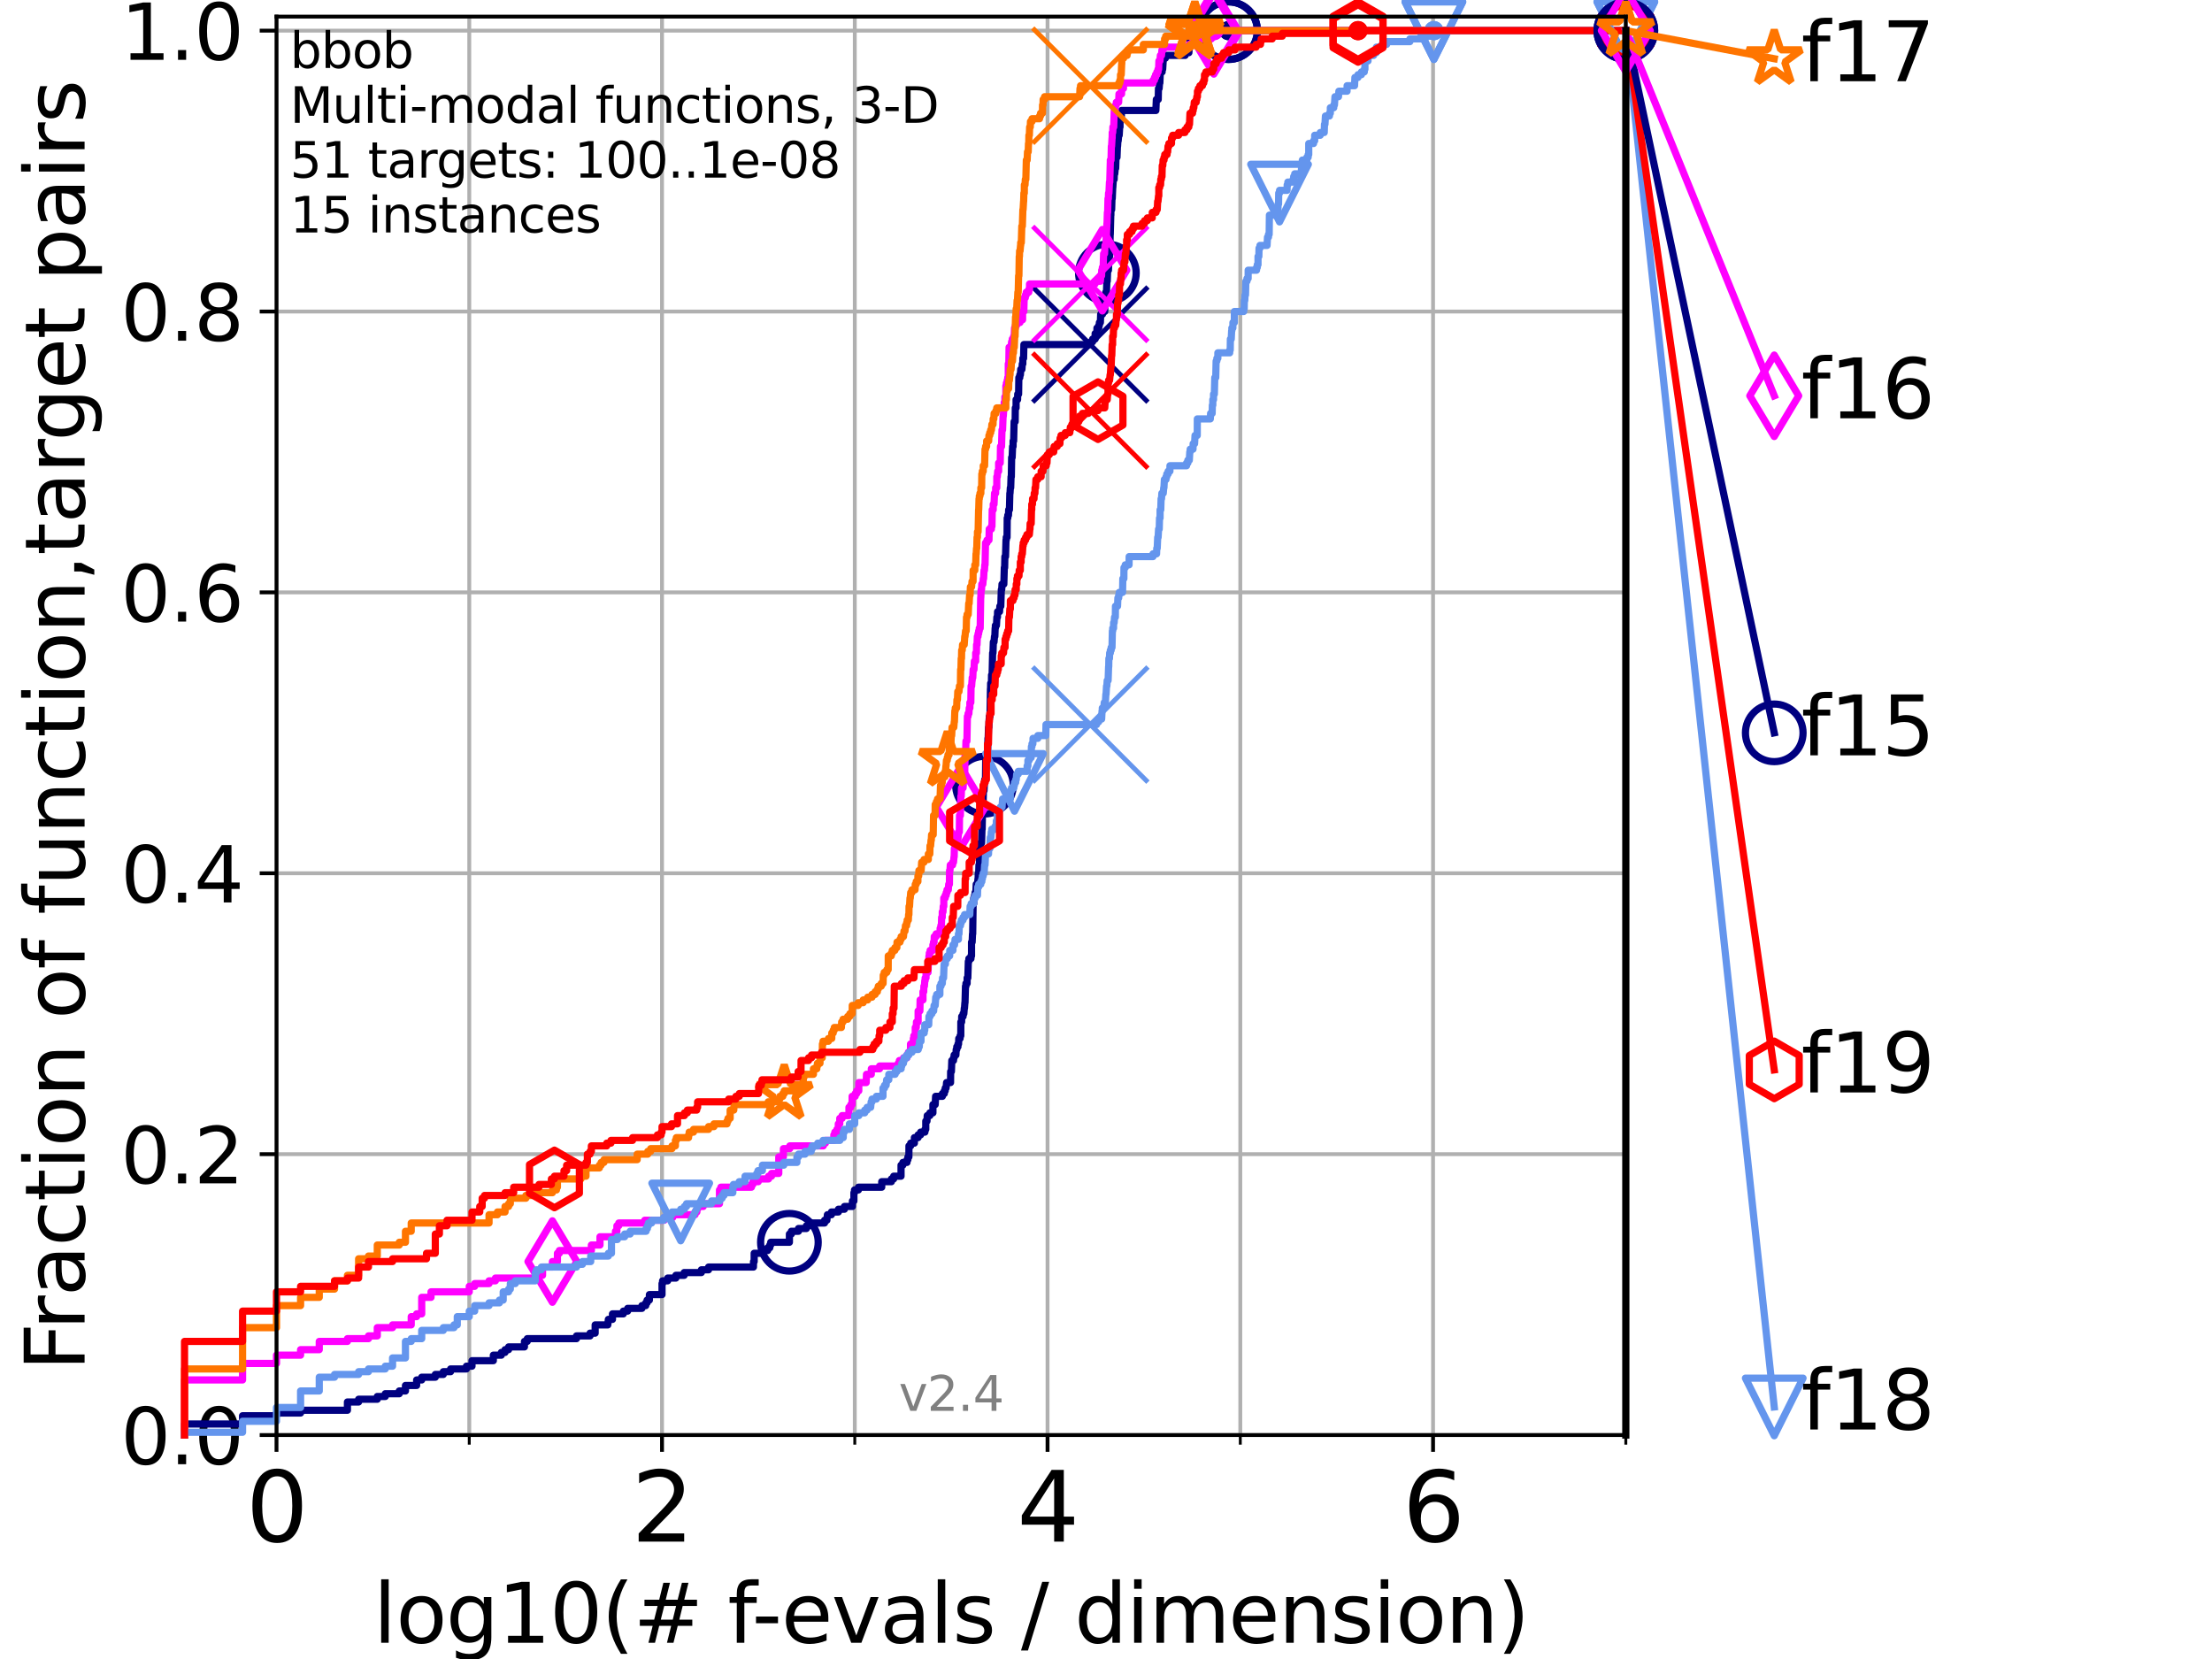 <?xml version="1.0" encoding="utf-8" standalone="no"?>
<!DOCTYPE svg PUBLIC "-//W3C//DTD SVG 1.1//EN"
  "http://www.w3.org/Graphics/SVG/1.1/DTD/svg11.dtd">
<svg height="345.6pt" version="1.1" viewBox="0 0 460.8 345.6" width="460.8pt" xmlns="http://www.w3.org/2000/svg" xmlns:xlink="http://www.w3.org/1999/xlink">
 <defs>
  <style type="text/css">*{stroke-linecap:butt;stroke-linejoin:round;}</style>
 </defs>
 <g id="figure_1">
  <g id="patch_1">
   <path d="M 0 345.6 
L 460.8 345.6 
L 460.8 0 
L 0 0 
z
" style="fill:#ffffff;"/>
  </g>
  <g id="axes_1">
   <g id="patch_2">
    <path d="M 57.6 298.944 
L 338.688 298.944 
L 338.688 3.456 
L 57.6 3.456 
z
" style="fill:#ffffff;"/>
   </g>
   <g id="matplotlib.axis_1">
    <g id="xtick_1">
     <g id="line2d_1">
      <path clip-path="url(#p17514ecc14)" d="M 57.6 298.944 
L 57.6 3.456 
" style="fill:none;stroke:#b0b0b0;stroke-linecap:square;stroke-width:0.8;"/>
     </g>
     <g id="line2d_2">
      <defs>
       <path d="M 0 0 
L 0 3.5 
" id="m823bc24c9e" style="stroke:#000000;stroke-width:0.8;"/>
      </defs>
      <g>
       <use style="stroke:#000000;stroke-width:0.8;" x="57.6" xlink:href="#m823bc24c9e" y="298.944"/>
      </g>
     </g>
     <g id="text_1">
      <!-- 0 -->
      <g transform="translate(51.237 321.141)scale(0.2 -0.2)">
       <defs>
        <path d="M 2034 4250 
Q 1547 4250 1301 3770 
Q 1056 3291 1056 2328 
Q 1056 1369 1301 889 
Q 1547 409 2034 409 
Q 2525 409 2770 889 
Q 3016 1369 3016 2328 
Q 3016 3291 2770 3770 
Q 2525 4250 2034 4250 
z
M 2034 4750 
Q 2819 4750 3233 4129 
Q 3647 3509 3647 2328 
Q 3647 1150 3233 529 
Q 2819 -91 2034 -91 
Q 1250 -91 836 529 
Q 422 1150 422 2328 
Q 422 3509 836 4129 
Q 1250 4750 2034 4750 
z
" id="DejaVuSans-30" transform="scale(0.016)"/>
       </defs>
       <use xlink:href="#DejaVuSans-30"/>
      </g>
     </g>
    </g>
    <g id="xtick_2">
     <g id="line2d_3">
      <path clip-path="url(#p17514ecc14)" d="M 137.911 298.944 
L 137.911 3.456 
" style="fill:none;stroke:#b0b0b0;stroke-linecap:square;stroke-width:0.8;"/>
     </g>
     <g id="line2d_4">
      <g>
       <use style="stroke:#000000;stroke-width:0.8;" x="137.911" xlink:href="#m823bc24c9e" y="298.944"/>
      </g>
     </g>
     <g id="text_2">
      <!-- 2 -->
      <g transform="translate(131.548 321.141)scale(0.2 -0.2)">
       <defs>
        <path d="M 1228 531 
L 3431 531 
L 3431 0 
L 469 0 
L 469 531 
Q 828 903 1448 1529 
Q 2069 2156 2228 2338 
Q 2531 2678 2651 2914 
Q 2772 3150 2772 3378 
Q 2772 3750 2511 3984 
Q 2250 4219 1831 4219 
Q 1534 4219 1204 4116 
Q 875 4013 500 3803 
L 500 4441 
Q 881 4594 1212 4672 
Q 1544 4750 1819 4750 
Q 2544 4750 2975 4387 
Q 3406 4025 3406 3419 
Q 3406 3131 3298 2873 
Q 3191 2616 2906 2266 
Q 2828 2175 2409 1742 
Q 1991 1309 1228 531 
z
" id="DejaVuSans-32" transform="scale(0.016)"/>
       </defs>
       <use xlink:href="#DejaVuSans-32"/>
      </g>
     </g>
    </g>
    <g id="xtick_3">
     <g id="line2d_5">
      <path clip-path="url(#p17514ecc14)" d="M 218.222 298.944 
L 218.222 3.456 
" style="fill:none;stroke:#b0b0b0;stroke-linecap:square;stroke-width:0.8;"/>
     </g>
     <g id="line2d_6">
      <g>
       <use style="stroke:#000000;stroke-width:0.8;" x="218.222" xlink:href="#m823bc24c9e" y="298.944"/>
      </g>
     </g>
     <g id="text_3">
      <!-- 4 -->
      <g transform="translate(211.859 321.141)scale(0.2 -0.2)">
       <defs>
        <path d="M 2419 4116 
L 825 1625 
L 2419 1625 
L 2419 4116 
z
M 2253 4666 
L 3047 4666 
L 3047 1625 
L 3713 1625 
L 3713 1100 
L 3047 1100 
L 3047 0 
L 2419 0 
L 2419 1100 
L 313 1100 
L 313 1709 
L 2253 4666 
z
" id="DejaVuSans-34" transform="scale(0.016)"/>
       </defs>
       <use xlink:href="#DejaVuSans-34"/>
      </g>
     </g>
    </g>
    <g id="xtick_4">
     <g id="line2d_7">
      <path clip-path="url(#p17514ecc14)" d="M 298.533 298.944 
L 298.533 3.456 
" style="fill:none;stroke:#b0b0b0;stroke-linecap:square;stroke-width:0.8;"/>
     </g>
     <g id="line2d_8">
      <g>
       <use style="stroke:#000000;stroke-width:0.8;" x="298.533" xlink:href="#m823bc24c9e" y="298.944"/>
      </g>
     </g>
     <g id="text_4">
      <!-- 6 -->
      <g transform="translate(292.17 321.141)scale(0.2 -0.2)">
       <defs>
        <path d="M 2113 2584 
Q 1688 2584 1439 2293 
Q 1191 2003 1191 1497 
Q 1191 994 1439 701 
Q 1688 409 2113 409 
Q 2538 409 2786 701 
Q 3034 994 3034 1497 
Q 3034 2003 2786 2293 
Q 2538 2584 2113 2584 
z
M 3366 4563 
L 3366 3988 
Q 3128 4100 2886 4159 
Q 2644 4219 2406 4219 
Q 1781 4219 1451 3797 
Q 1122 3375 1075 2522 
Q 1259 2794 1537 2939 
Q 1816 3084 2150 3084 
Q 2853 3084 3261 2657 
Q 3669 2231 3669 1497 
Q 3669 778 3244 343 
Q 2819 -91 2113 -91 
Q 1303 -91 875 529 
Q 447 1150 447 2328 
Q 447 3434 972 4092 
Q 1497 4750 2381 4750 
Q 2619 4750 2861 4703 
Q 3103 4656 3366 4563 
z
" id="DejaVuSans-36" transform="scale(0.016)"/>
       </defs>
       <use xlink:href="#DejaVuSans-36"/>
      </g>
     </g>
    </g>
    <g id="xtick_5">
     <g id="line2d_9">
      <path clip-path="url(#p17514ecc14)" d="M 97.755 298.944 
L 97.755 3.456 
" style="fill:none;stroke:#b0b0b0;stroke-linecap:square;stroke-width:0.8;"/>
     </g>
     <g id="line2d_10">
      <defs>
       <path d="M 0 0 
L 0 2 
" id="m00cb49df26" style="stroke:#000000;stroke-width:0.6;"/>
      </defs>
      <g>
       <use style="stroke:#000000;stroke-width:0.6;" x="97.755" xlink:href="#m00cb49df26" y="298.944"/>
      </g>
     </g>
    </g>
    <g id="xtick_6">
     <g id="line2d_11">
      <path clip-path="url(#p17514ecc14)" d="M 178.066 298.944 
L 178.066 3.456 
" style="fill:none;stroke:#b0b0b0;stroke-linecap:square;stroke-width:0.8;"/>
     </g>
     <g id="line2d_12">
      <g>
       <use style="stroke:#000000;stroke-width:0.6;" x="178.066" xlink:href="#m00cb49df26" y="298.944"/>
      </g>
     </g>
    </g>
    <g id="xtick_7">
     <g id="line2d_13">
      <path clip-path="url(#p17514ecc14)" d="M 258.377 298.944 
L 258.377 3.456 
" style="fill:none;stroke:#b0b0b0;stroke-linecap:square;stroke-width:0.8;"/>
     </g>
     <g id="line2d_14">
      <g>
       <use style="stroke:#000000;stroke-width:0.6;" x="258.377" xlink:href="#m00cb49df26" y="298.944"/>
      </g>
     </g>
    </g>
    <g id="xtick_8">
     <g id="line2d_15">
      <path clip-path="url(#p17514ecc14)" d="M 338.688 298.944 
L 338.688 3.456 
" style="fill:none;stroke:#b0b0b0;stroke-linecap:square;stroke-width:0.8;"/>
     </g>
     <g id="line2d_16">
      <g>
       <use style="stroke:#000000;stroke-width:0.6;" x="338.688" xlink:href="#m00cb49df26" y="298.944"/>
      </g>
     </g>
    </g>
    <g id="text_5">
     <!-- log10(# f-evals / dimension) -->
     <g transform="translate(77.764 342.218)scale(0.17 -0.17)">
      <defs>
       <path d="M 603 4863 
L 1178 4863 
L 1178 0 
L 603 0 
L 603 4863 
z
" id="DejaVuSans-6c" transform="scale(0.016)"/>
       <path d="M 1959 3097 
Q 1497 3097 1228 2736 
Q 959 2375 959 1747 
Q 959 1119 1226 758 
Q 1494 397 1959 397 
Q 2419 397 2687 759 
Q 2956 1122 2956 1747 
Q 2956 2369 2687 2733 
Q 2419 3097 1959 3097 
z
M 1959 3584 
Q 2709 3584 3137 3096 
Q 3566 2609 3566 1747 
Q 3566 888 3137 398 
Q 2709 -91 1959 -91 
Q 1206 -91 779 398 
Q 353 888 353 1747 
Q 353 2609 779 3096 
Q 1206 3584 1959 3584 
z
" id="DejaVuSans-6f" transform="scale(0.016)"/>
       <path d="M 2906 1791 
Q 2906 2416 2648 2759 
Q 2391 3103 1925 3103 
Q 1463 3103 1205 2759 
Q 947 2416 947 1791 
Q 947 1169 1205 825 
Q 1463 481 1925 481 
Q 2391 481 2648 825 
Q 2906 1169 2906 1791 
z
M 3481 434 
Q 3481 -459 3084 -895 
Q 2688 -1331 1869 -1331 
Q 1566 -1331 1297 -1286 
Q 1028 -1241 775 -1147 
L 775 -588 
Q 1028 -725 1275 -790 
Q 1522 -856 1778 -856 
Q 2344 -856 2625 -561 
Q 2906 -266 2906 331 
L 2906 616 
Q 2728 306 2450 153 
Q 2172 0 1784 0 
Q 1141 0 747 490 
Q 353 981 353 1791 
Q 353 2603 747 3093 
Q 1141 3584 1784 3584 
Q 2172 3584 2450 3431 
Q 2728 3278 2906 2969 
L 2906 3500 
L 3481 3500 
L 3481 434 
z
" id="DejaVuSans-67" transform="scale(0.016)"/>
       <path d="M 794 531 
L 1825 531 
L 1825 4091 
L 703 3866 
L 703 4441 
L 1819 4666 
L 2450 4666 
L 2450 531 
L 3481 531 
L 3481 0 
L 794 0 
L 794 531 
z
" id="DejaVuSans-31" transform="scale(0.016)"/>
       <path d="M 1984 4856 
Q 1566 4138 1362 3434 
Q 1159 2731 1159 2009 
Q 1159 1288 1364 580 
Q 1569 -128 1984 -844 
L 1484 -844 
Q 1016 -109 783 600 
Q 550 1309 550 2009 
Q 550 2706 781 3412 
Q 1013 4119 1484 4856 
L 1984 4856 
z
" id="DejaVuSans-28" transform="scale(0.016)"/>
       <path d="M 3272 2816 
L 2363 2816 
L 2100 1772 
L 3016 1772 
L 3272 2816 
z
M 2803 4594 
L 2478 3297 
L 3391 3297 
L 3719 4594 
L 4219 4594 
L 3897 3297 
L 4872 3297 
L 4872 2816 
L 3775 2816 
L 3519 1772 
L 4513 1772 
L 4513 1294 
L 3397 1294 
L 3072 0 
L 2572 0 
L 2894 1294 
L 1978 1294 
L 1656 0 
L 1153 0 
L 1478 1294 
L 494 1294 
L 494 1772 
L 1594 1772 
L 1856 2816 
L 850 2816 
L 850 3297 
L 1978 3297 
L 2297 4594 
L 2803 4594 
z
" id="DejaVuSans-23" transform="scale(0.016)"/>
       <path id="DejaVuSans-20" transform="scale(0.016)"/>
       <path d="M 2375 4863 
L 2375 4384 
L 1825 4384 
Q 1516 4384 1395 4259 
Q 1275 4134 1275 3809 
L 1275 3500 
L 2222 3500 
L 2222 3053 
L 1275 3053 
L 1275 0 
L 697 0 
L 697 3053 
L 147 3053 
L 147 3500 
L 697 3500 
L 697 3744 
Q 697 4328 969 4595 
Q 1241 4863 1831 4863 
L 2375 4863 
z
" id="DejaVuSans-66" transform="scale(0.016)"/>
       <path d="M 313 2009 
L 1997 2009 
L 1997 1497 
L 313 1497 
L 313 2009 
z
" id="DejaVuSans-2d" transform="scale(0.016)"/>
       <path d="M 3597 1894 
L 3597 1613 
L 953 1613 
Q 991 1019 1311 708 
Q 1631 397 2203 397 
Q 2534 397 2845 478 
Q 3156 559 3463 722 
L 3463 178 
Q 3153 47 2828 -22 
Q 2503 -91 2169 -91 
Q 1331 -91 842 396 
Q 353 884 353 1716 
Q 353 2575 817 3079 
Q 1281 3584 2069 3584 
Q 2775 3584 3186 3129 
Q 3597 2675 3597 1894 
z
M 3022 2063 
Q 3016 2534 2758 2815 
Q 2500 3097 2075 3097 
Q 1594 3097 1305 2825 
Q 1016 2553 972 2059 
L 3022 2063 
z
" id="DejaVuSans-65" transform="scale(0.016)"/>
       <path d="M 191 3500 
L 800 3500 
L 1894 563 
L 2988 3500 
L 3597 3500 
L 2284 0 
L 1503 0 
L 191 3500 
z
" id="DejaVuSans-76" transform="scale(0.016)"/>
       <path d="M 2194 1759 
Q 1497 1759 1228 1600 
Q 959 1441 959 1056 
Q 959 750 1161 570 
Q 1363 391 1709 391 
Q 2188 391 2477 730 
Q 2766 1069 2766 1631 
L 2766 1759 
L 2194 1759 
z
M 3341 1997 
L 3341 0 
L 2766 0 
L 2766 531 
Q 2569 213 2275 61 
Q 1981 -91 1556 -91 
Q 1019 -91 701 211 
Q 384 513 384 1019 
Q 384 1609 779 1909 
Q 1175 2209 1959 2209 
L 2766 2209 
L 2766 2266 
Q 2766 2663 2505 2880 
Q 2244 3097 1772 3097 
Q 1472 3097 1187 3025 
Q 903 2953 641 2809 
L 641 3341 
Q 956 3463 1253 3523 
Q 1550 3584 1831 3584 
Q 2591 3584 2966 3190 
Q 3341 2797 3341 1997 
z
" id="DejaVuSans-61" transform="scale(0.016)"/>
       <path d="M 2834 3397 
L 2834 2853 
Q 2591 2978 2328 3040 
Q 2066 3103 1784 3103 
Q 1356 3103 1142 2972 
Q 928 2841 928 2578 
Q 928 2378 1081 2264 
Q 1234 2150 1697 2047 
L 1894 2003 
Q 2506 1872 2764 1633 
Q 3022 1394 3022 966 
Q 3022 478 2636 193 
Q 2250 -91 1575 -91 
Q 1294 -91 989 -36 
Q 684 19 347 128 
L 347 722 
Q 666 556 975 473 
Q 1284 391 1588 391 
Q 1994 391 2212 530 
Q 2431 669 2431 922 
Q 2431 1156 2273 1281 
Q 2116 1406 1581 1522 
L 1381 1569 
Q 847 1681 609 1914 
Q 372 2147 372 2553 
Q 372 3047 722 3315 
Q 1072 3584 1716 3584 
Q 2034 3584 2315 3537 
Q 2597 3491 2834 3397 
z
" id="DejaVuSans-73" transform="scale(0.016)"/>
       <path d="M 1625 4666 
L 2156 4666 
L 531 -594 
L 0 -594 
L 1625 4666 
z
" id="DejaVuSans-2f" transform="scale(0.016)"/>
       <path d="M 2906 2969 
L 2906 4863 
L 3481 4863 
L 3481 0 
L 2906 0 
L 2906 525 
Q 2725 213 2448 61 
Q 2172 -91 1784 -91 
Q 1150 -91 751 415 
Q 353 922 353 1747 
Q 353 2572 751 3078 
Q 1150 3584 1784 3584 
Q 2172 3584 2448 3432 
Q 2725 3281 2906 2969 
z
M 947 1747 
Q 947 1113 1208 752 
Q 1469 391 1925 391 
Q 2381 391 2643 752 
Q 2906 1113 2906 1747 
Q 2906 2381 2643 2742 
Q 2381 3103 1925 3103 
Q 1469 3103 1208 2742 
Q 947 2381 947 1747 
z
" id="DejaVuSans-64" transform="scale(0.016)"/>
       <path d="M 603 3500 
L 1178 3500 
L 1178 0 
L 603 0 
L 603 3500 
z
M 603 4863 
L 1178 4863 
L 1178 4134 
L 603 4134 
L 603 4863 
z
" id="DejaVuSans-69" transform="scale(0.016)"/>
       <path d="M 3328 2828 
Q 3544 3216 3844 3400 
Q 4144 3584 4550 3584 
Q 5097 3584 5394 3201 
Q 5691 2819 5691 2113 
L 5691 0 
L 5113 0 
L 5113 2094 
Q 5113 2597 4934 2840 
Q 4756 3084 4391 3084 
Q 3944 3084 3684 2787 
Q 3425 2491 3425 1978 
L 3425 0 
L 2847 0 
L 2847 2094 
Q 2847 2600 2669 2842 
Q 2491 3084 2119 3084 
Q 1678 3084 1418 2786 
Q 1159 2488 1159 1978 
L 1159 0 
L 581 0 
L 581 3500 
L 1159 3500 
L 1159 2956 
Q 1356 3278 1631 3431 
Q 1906 3584 2284 3584 
Q 2666 3584 2933 3390 
Q 3200 3197 3328 2828 
z
" id="DejaVuSans-6d" transform="scale(0.016)"/>
       <path d="M 3513 2113 
L 3513 0 
L 2938 0 
L 2938 2094 
Q 2938 2591 2744 2837 
Q 2550 3084 2163 3084 
Q 1697 3084 1428 2787 
Q 1159 2491 1159 1978 
L 1159 0 
L 581 0 
L 581 3500 
L 1159 3500 
L 1159 2956 
Q 1366 3272 1645 3428 
Q 1925 3584 2291 3584 
Q 2894 3584 3203 3211 
Q 3513 2838 3513 2113 
z
" id="DejaVuSans-6e" transform="scale(0.016)"/>
       <path d="M 513 4856 
L 1013 4856 
Q 1481 4119 1714 3412 
Q 1947 2706 1947 2009 
Q 1947 1309 1714 600 
Q 1481 -109 1013 -844 
L 513 -844 
Q 928 -128 1133 580 
Q 1338 1288 1338 2009 
Q 1338 2731 1133 3434 
Q 928 4138 513 4856 
z
" id="DejaVuSans-29" transform="scale(0.016)"/>
      </defs>
      <use xlink:href="#DejaVuSans-6c"/>
      <use x="27.783" xlink:href="#DejaVuSans-6f"/>
      <use x="88.965" xlink:href="#DejaVuSans-67"/>
      <use x="152.441" xlink:href="#DejaVuSans-31"/>
      <use x="216.064" xlink:href="#DejaVuSans-30"/>
      <use x="279.688" xlink:href="#DejaVuSans-28"/>
      <use x="318.701" xlink:href="#DejaVuSans-23"/>
      <use x="402.49" xlink:href="#DejaVuSans-20"/>
      <use x="434.277" xlink:href="#DejaVuSans-66"/>
      <use x="463.982" xlink:href="#DejaVuSans-2d"/>
      <use x="500.066" xlink:href="#DejaVuSans-65"/>
      <use x="561.59" xlink:href="#DejaVuSans-76"/>
      <use x="620.77" xlink:href="#DejaVuSans-61"/>
      <use x="682.049" xlink:href="#DejaVuSans-6c"/>
      <use x="709.832" xlink:href="#DejaVuSans-73"/>
      <use x="761.932" xlink:href="#DejaVuSans-20"/>
      <use x="793.719" xlink:href="#DejaVuSans-2f"/>
      <use x="827.41" xlink:href="#DejaVuSans-20"/>
      <use x="859.197" xlink:href="#DejaVuSans-64"/>
      <use x="922.674" xlink:href="#DejaVuSans-69"/>
      <use x="950.457" xlink:href="#DejaVuSans-6d"/>
      <use x="1047.869" xlink:href="#DejaVuSans-65"/>
      <use x="1109.393" xlink:href="#DejaVuSans-6e"/>
      <use x="1172.771" xlink:href="#DejaVuSans-73"/>
      <use x="1224.871" xlink:href="#DejaVuSans-69"/>
      <use x="1252.654" xlink:href="#DejaVuSans-6f"/>
      <use x="1313.836" xlink:href="#DejaVuSans-6e"/>
      <use x="1377.215" xlink:href="#DejaVuSans-29"/>
     </g>
    </g>
   </g>
   <g id="matplotlib.axis_2">
    <g id="ytick_1">
     <g id="line2d_17">
      <path clip-path="url(#p17514ecc14)" d="M 57.6 298.944 
L 338.688 298.944 
" style="fill:none;stroke:#b0b0b0;stroke-linecap:square;stroke-width:0.8;"/>
     </g>
     <g id="line2d_18">
      <defs>
       <path d="M 0 0 
L -3.5 0 
" id="m7f5ea0ca73" style="stroke:#000000;stroke-width:0.8;"/>
      </defs>
      <g>
       <use style="stroke:#000000;stroke-width:0.8;" x="57.6" xlink:href="#m7f5ea0ca73" y="298.944"/>
      </g>
     </g>
     <g id="text_6">
      <!-- 0.0 -->
      <g transform="translate(25.155 305.023)scale(0.16 -0.16)">
       <defs>
        <path d="M 684 794 
L 1344 794 
L 1344 0 
L 684 0 
L 684 794 
z
" id="DejaVuSans-2e" transform="scale(0.016)"/>
       </defs>
       <use xlink:href="#DejaVuSans-30"/>
       <use x="63.623" xlink:href="#DejaVuSans-2e"/>
       <use x="95.41" xlink:href="#DejaVuSans-30"/>
      </g>
     </g>
    </g>
    <g id="ytick_2">
     <g id="line2d_19">
      <path clip-path="url(#p17514ecc14)" d="M 57.6 240.432 
L 338.688 240.432 
" style="fill:none;stroke:#b0b0b0;stroke-linecap:square;stroke-width:0.8;"/>
     </g>
     <g id="line2d_20">
      <g>
       <use style="stroke:#000000;stroke-width:0.8;" x="57.6" xlink:href="#m7f5ea0ca73" y="240.432"/>
      </g>
     </g>
     <g id="text_7">
      <!-- 0.2 -->
      <g transform="translate(25.155 246.51)scale(0.16 -0.16)">
       <use xlink:href="#DejaVuSans-30"/>
       <use x="63.623" xlink:href="#DejaVuSans-2e"/>
       <use x="95.41" xlink:href="#DejaVuSans-32"/>
      </g>
     </g>
    </g>
    <g id="ytick_3">
     <g id="line2d_21">
      <path clip-path="url(#p17514ecc14)" d="M 57.6 181.919 
L 338.688 181.919 
" style="fill:none;stroke:#b0b0b0;stroke-linecap:square;stroke-width:0.8;"/>
     </g>
     <g id="line2d_22">
      <g>
       <use style="stroke:#000000;stroke-width:0.8;" x="57.6" xlink:href="#m7f5ea0ca73" y="181.919"/>
      </g>
     </g>
     <g id="text_8">
      <!-- 0.4 -->
      <g transform="translate(25.155 187.998)scale(0.16 -0.16)">
       <use xlink:href="#DejaVuSans-30"/>
       <use x="63.623" xlink:href="#DejaVuSans-2e"/>
       <use x="95.41" xlink:href="#DejaVuSans-34"/>
      </g>
     </g>
    </g>
    <g id="ytick_4">
     <g id="line2d_23">
      <path clip-path="url(#p17514ecc14)" d="M 57.6 123.407 
L 338.688 123.407 
" style="fill:none;stroke:#b0b0b0;stroke-linecap:square;stroke-width:0.8;"/>
     </g>
     <g id="line2d_24">
      <g>
       <use style="stroke:#000000;stroke-width:0.8;" x="57.6" xlink:href="#m7f5ea0ca73" y="123.407"/>
      </g>
     </g>
     <g id="text_9">
      <!-- 0.6 -->
      <g transform="translate(25.155 129.485)scale(0.16 -0.16)">
       <use xlink:href="#DejaVuSans-30"/>
       <use x="63.623" xlink:href="#DejaVuSans-2e"/>
       <use x="95.41" xlink:href="#DejaVuSans-36"/>
      </g>
     </g>
    </g>
    <g id="ytick_5">
     <g id="line2d_25">
      <path clip-path="url(#p17514ecc14)" d="M 57.6 64.894 
L 338.688 64.894 
" style="fill:none;stroke:#b0b0b0;stroke-linecap:square;stroke-width:0.8;"/>
     </g>
     <g id="line2d_26">
      <g>
       <use style="stroke:#000000;stroke-width:0.8;" x="57.6" xlink:href="#m7f5ea0ca73" y="64.894"/>
      </g>
     </g>
     <g id="text_10">
      <!-- 0.8 -->
      <g transform="translate(25.155 70.973)scale(0.16 -0.16)">
       <defs>
        <path d="M 2034 2216 
Q 1584 2216 1326 1975 
Q 1069 1734 1069 1313 
Q 1069 891 1326 650 
Q 1584 409 2034 409 
Q 2484 409 2743 651 
Q 3003 894 3003 1313 
Q 3003 1734 2745 1975 
Q 2488 2216 2034 2216 
z
M 1403 2484 
Q 997 2584 770 2862 
Q 544 3141 544 3541 
Q 544 4100 942 4425 
Q 1341 4750 2034 4750 
Q 2731 4750 3128 4425 
Q 3525 4100 3525 3541 
Q 3525 3141 3298 2862 
Q 3072 2584 2669 2484 
Q 3125 2378 3379 2068 
Q 3634 1759 3634 1313 
Q 3634 634 3220 271 
Q 2806 -91 2034 -91 
Q 1263 -91 848 271 
Q 434 634 434 1313 
Q 434 1759 690 2068 
Q 947 2378 1403 2484 
z
M 1172 3481 
Q 1172 3119 1398 2916 
Q 1625 2713 2034 2713 
Q 2441 2713 2670 2916 
Q 2900 3119 2900 3481 
Q 2900 3844 2670 4047 
Q 2441 4250 2034 4250 
Q 1625 4250 1398 4047 
Q 1172 3844 1172 3481 
z
" id="DejaVuSans-38" transform="scale(0.016)"/>
       </defs>
       <use xlink:href="#DejaVuSans-30"/>
       <use x="63.623" xlink:href="#DejaVuSans-2e"/>
       <use x="95.41" xlink:href="#DejaVuSans-38"/>
      </g>
     </g>
    </g>
    <g id="ytick_6">
     <g id="line2d_27">
      <path clip-path="url(#p17514ecc14)" d="M 57.6 6.382 
L 338.688 6.382 
" style="fill:none;stroke:#b0b0b0;stroke-linecap:square;stroke-width:0.8;"/>
     </g>
     <g id="line2d_28">
      <g>
       <use style="stroke:#000000;stroke-width:0.8;" x="57.6" xlink:href="#m7f5ea0ca73" y="6.382"/>
      </g>
     </g>
     <g id="text_11">
      <!-- 1.0 -->
      <g transform="translate(25.155 12.46)scale(0.16 -0.16)">
       <use xlink:href="#DejaVuSans-31"/>
       <use x="63.623" xlink:href="#DejaVuSans-2e"/>
       <use x="95.41" xlink:href="#DejaVuSans-30"/>
      </g>
     </g>
    </g>
    <g id="text_12">
     <!-- Fraction of function,target pairs -->
     <g transform="translate(17.62 285.585)rotate(-90)scale(0.17 -0.17)">
      <defs>
       <path d="M 628 4666 
L 3309 4666 
L 3309 4134 
L 1259 4134 
L 1259 2759 
L 3109 2759 
L 3109 2228 
L 1259 2228 
L 1259 0 
L 628 0 
L 628 4666 
z
" id="DejaVuSans-46" transform="scale(0.016)"/>
       <path d="M 2631 2963 
Q 2534 3019 2420 3045 
Q 2306 3072 2169 3072 
Q 1681 3072 1420 2755 
Q 1159 2438 1159 1844 
L 1159 0 
L 581 0 
L 581 3500 
L 1159 3500 
L 1159 2956 
Q 1341 3275 1631 3429 
Q 1922 3584 2338 3584 
Q 2397 3584 2469 3576 
Q 2541 3569 2628 3553 
L 2631 2963 
z
" id="DejaVuSans-72" transform="scale(0.016)"/>
       <path d="M 3122 3366 
L 3122 2828 
Q 2878 2963 2633 3030 
Q 2388 3097 2138 3097 
Q 1578 3097 1268 2742 
Q 959 2388 959 1747 
Q 959 1106 1268 751 
Q 1578 397 2138 397 
Q 2388 397 2633 464 
Q 2878 531 3122 666 
L 3122 134 
Q 2881 22 2623 -34 
Q 2366 -91 2075 -91 
Q 1284 -91 818 406 
Q 353 903 353 1747 
Q 353 2603 823 3093 
Q 1294 3584 2113 3584 
Q 2378 3584 2631 3529 
Q 2884 3475 3122 3366 
z
" id="DejaVuSans-63" transform="scale(0.016)"/>
       <path d="M 1172 4494 
L 1172 3500 
L 2356 3500 
L 2356 3053 
L 1172 3053 
L 1172 1153 
Q 1172 725 1289 603 
Q 1406 481 1766 481 
L 2356 481 
L 2356 0 
L 1766 0 
Q 1100 0 847 248 
Q 594 497 594 1153 
L 594 3053 
L 172 3053 
L 172 3500 
L 594 3500 
L 594 4494 
L 1172 4494 
z
" id="DejaVuSans-74" transform="scale(0.016)"/>
       <path d="M 544 1381 
L 544 3500 
L 1119 3500 
L 1119 1403 
Q 1119 906 1312 657 
Q 1506 409 1894 409 
Q 2359 409 2629 706 
Q 2900 1003 2900 1516 
L 2900 3500 
L 3475 3500 
L 3475 0 
L 2900 0 
L 2900 538 
Q 2691 219 2414 64 
Q 2138 -91 1772 -91 
Q 1169 -91 856 284 
Q 544 659 544 1381 
z
M 1991 3584 
L 1991 3584 
z
" id="DejaVuSans-75" transform="scale(0.016)"/>
       <path d="M 750 794 
L 1409 794 
L 1409 256 
L 897 -744 
L 494 -744 
L 750 256 
L 750 794 
z
" id="DejaVuSans-2c" transform="scale(0.016)"/>
       <path d="M 1159 525 
L 1159 -1331 
L 581 -1331 
L 581 3500 
L 1159 3500 
L 1159 2969 
Q 1341 3281 1617 3432 
Q 1894 3584 2278 3584 
Q 2916 3584 3314 3078 
Q 3713 2572 3713 1747 
Q 3713 922 3314 415 
Q 2916 -91 2278 -91 
Q 1894 -91 1617 61 
Q 1341 213 1159 525 
z
M 3116 1747 
Q 3116 2381 2855 2742 
Q 2594 3103 2138 3103 
Q 1681 3103 1420 2742 
Q 1159 2381 1159 1747 
Q 1159 1113 1420 752 
Q 1681 391 2138 391 
Q 2594 391 2855 752 
Q 3116 1113 3116 1747 
z
" id="DejaVuSans-70" transform="scale(0.016)"/>
      </defs>
      <use xlink:href="#DejaVuSans-46"/>
      <use x="50.27" xlink:href="#DejaVuSans-72"/>
      <use x="91.383" xlink:href="#DejaVuSans-61"/>
      <use x="152.662" xlink:href="#DejaVuSans-63"/>
      <use x="207.643" xlink:href="#DejaVuSans-74"/>
      <use x="246.852" xlink:href="#DejaVuSans-69"/>
      <use x="274.635" xlink:href="#DejaVuSans-6f"/>
      <use x="335.816" xlink:href="#DejaVuSans-6e"/>
      <use x="399.195" xlink:href="#DejaVuSans-20"/>
      <use x="430.982" xlink:href="#DejaVuSans-6f"/>
      <use x="492.164" xlink:href="#DejaVuSans-66"/>
      <use x="527.369" xlink:href="#DejaVuSans-20"/>
      <use x="559.156" xlink:href="#DejaVuSans-66"/>
      <use x="594.361" xlink:href="#DejaVuSans-75"/>
      <use x="657.74" xlink:href="#DejaVuSans-6e"/>
      <use x="721.119" xlink:href="#DejaVuSans-63"/>
      <use x="776.1" xlink:href="#DejaVuSans-74"/>
      <use x="815.309" xlink:href="#DejaVuSans-69"/>
      <use x="843.092" xlink:href="#DejaVuSans-6f"/>
      <use x="904.273" xlink:href="#DejaVuSans-6e"/>
      <use x="967.652" xlink:href="#DejaVuSans-2c"/>
      <use x="999.439" xlink:href="#DejaVuSans-74"/>
      <use x="1038.648" xlink:href="#DejaVuSans-61"/>
      <use x="1099.928" xlink:href="#DejaVuSans-72"/>
      <use x="1139.291" xlink:href="#DejaVuSans-67"/>
      <use x="1202.768" xlink:href="#DejaVuSans-65"/>
      <use x="1264.291" xlink:href="#DejaVuSans-74"/>
      <use x="1303.5" xlink:href="#DejaVuSans-20"/>
      <use x="1335.287" xlink:href="#DejaVuSans-70"/>
      <use x="1398.764" xlink:href="#DejaVuSans-61"/>
      <use x="1460.043" xlink:href="#DejaVuSans-69"/>
      <use x="1487.826" xlink:href="#DejaVuSans-72"/>
      <use x="1528.939" xlink:href="#DejaVuSans-73"/>
     </g>
    </g>
   </g>
   <g id="line2d_29">
    <defs>
     <path d="M 0 1.5 
C 0.398 1.5 0.779 1.342 1.061 1.061 
C 1.342 0.779 1.5 0.398 1.5 0 
C 1.5 -0.398 1.342 -0.779 1.061 -1.061 
C 0.779 -1.342 0.398 -1.5 0 -1.5 
C -0.398 -1.5 -0.779 -1.342 -1.061 -1.061 
C -1.342 -0.779 -1.5 -0.398 -1.5 0 
C -1.5 0.398 -1.342 0.779 -1.061 1.061 
C -0.779 1.342 -0.398 1.5 0 1.5 
z
" id="m3868b83627" style="stroke:#000080;"/>
    </defs>
    <g>
     <use style="fill:#000080;stroke:#000080;" x="255.933" xlink:href="#m3868b83627" y="6.382"/>
     <use style="fill:#000080;stroke:#000080;" x="255.933" xlink:href="#m3868b83627" y="6.382"/>
    </g>
   </g>
   <g id="line2d_30">
    <path d="M 38.441 298.944 
L 38.441 296.649 
L 50.529 296.649 
L 50.529 294.928 
L 57.6 294.928 
L 57.6 294.355 
L 62.617 294.355 
L 62.617 293.781 
L 72.376 293.781 
L 72.376 292.06 
L 74.705 292.06 
L 74.705 291.487 
L 78.596 291.487 
L 78.596 290.913 
L 80.259 290.913 
L 80.259 290.339 
L 83.172 290.339 
L 83.172 289.766 
L 84.464 289.766 
L 84.464 288.618 
L 86.793 288.618 
L 86.793 287.471 
L 87.85 287.471 
L 87.85 286.897 
L 90.684 286.897 
L 90.684 286.324 
L 92.347 286.324 
L 92.347 285.75 
L 93.864 285.75 
L 93.864 285.176 
L 97.164 285.176 
L 97.164 284.603 
L 98.327 284.603 
L 98.327 283.455 
L 102.772 283.455 
L 102.772 282.308 
L 104.435 282.308 
L 104.435 281.734 
L 105.21 281.734 
L 105.21 281.161 
L 105.952 281.161 
L 105.952 280.587 
L 109.252 280.587 
L 109.252 279.44 
L 109.843 279.44 
L 109.843 278.866 
L 120.094 278.866 
L 120.094 278.293 
L 122.92 278.293 
L 122.92 277.719 
L 123.985 277.719 
L 123.985 275.998 
L 126.618 275.998 
L 126.729 274.851 
L 127.59 274.851 
L 127.59 273.703 
L 129.853 273.703 
L 129.853 273.13 
L 130.752 273.13 
L 130.752 272.556 
L 133.726 272.556 
L 133.726 271.982 
L 134.521 271.982 
L 134.521 271.409 
L 134.801 271.409 
L 134.801 270.835 
L 135.281 270.835 
L 135.281 269.688 
L 137.911 269.688 
L 137.911 267.393 
L 138.027 267.393 
L 138.027 266.82 
L 139.091 266.82 
L 139.091 266.246 
L 140.797 266.246 
L 140.797 265.672 
L 142.531 265.672 
L 142.531 265.099 
L 146.107 265.099 
L 146.107 264.525 
L 147.604 264.525 
L 147.604 263.951 
L 156.953 263.951 
L 156.973 262.804 
L 157.109 262.804 
L 157.109 261.083 
L 158.697 261.083 
L 158.697 260.509 
L 159.923 260.509 
L 159.923 259.936 
L 160.362 259.936 
L 160.362 259.362 
L 160.554 259.362 
L 160.554 258.788 
L 164.448 258.788 
L 164.448 257.067 
L 164.862 257.067 
L 164.862 256.494 
L 166.335 256.494 
L 166.335 255.92 
L 167.986 255.92 
L 167.986 255.346 
L 168.637 255.346 
L 168.637 254.773 
L 171.771 254.773 
L 171.771 254.199 
L 172.256 254.199 
L 172.362 253.052 
L 173.204 253.052 
L 173.204 252.478 
L 174.655 252.478 
L 174.655 251.905 
L 175.909 251.905 
L 175.909 251.331 
L 177.577 251.331 
L 177.577 250.184 
L 177.885 250.184 
L 177.885 248.463 
L 178.008 248.463 
L 178.008 247.889 
L 178.828 247.889 
L 178.828 247.315 
L 183.679 247.315 
L 183.679 246.168 
L 185.694 246.168 
L 185.694 245.594 
L 186.168 245.594 
L 186.168 245.021 
L 187.702 245.021 
L 187.702 242.726 
L 188.089 242.726 
L 188.089 242.152 
L 188.945 242.152 
L 188.945 241.579 
L 189.134 241.579 
L 189.134 241.005 
L 189.336 241.005 
L 189.351 238.711 
L 189.71 238.711 
L 189.71 238.137 
L 190.483 238.137 
L 190.483 236.99 
L 191.253 236.99 
L 191.253 236.416 
L 191.782 236.416 
L 191.782 235.842 
L 192.675 235.842 
L 192.675 235.269 
L 192.855 235.269 
L 192.855 233.548 
L 193.11 233.548 
L 193.161 232.4 
L 193.705 232.4 
L 193.705 231.827 
L 194.343 231.827 
L 194.343 230.106 
L 194.817 230.106 
L 194.905 228.385 
L 196.316 228.385 
L 196.316 227.811 
L 196.718 227.811 
L 196.718 227.238 
L 196.907 227.238 
L 196.907 226.664 
L 197.087 226.664 
L 197.19 225.517 
L 198.017 225.517 
L 198.037 223.222 
L 198.196 223.222 
L 198.278 220.927 
L 198.639 220.927 
L 198.639 220.354 
L 198.757 220.354 
L 198.757 219.78 
L 199.132 219.78 
L 199.193 218.633 
L 199.315 218.633 
L 199.315 218.059 
L 199.561 218.059 
L 199.561 217.485 
L 199.686 217.485 
L 199.728 216.338 
L 200.005 216.338 
L 200.005 215.765 
L 200.149 215.765 
L 200.161 212.896 
L 200.322 212.896 
L 200.34 211.749 
L 200.626 211.749 
L 200.626 211.175 
L 200.788 211.175 
L 200.878 210.028 
L 200.919 210.028 
L 201.003 208.881 
L 201.031 208.881 
L 201.129 205.439 
L 201.225 205.439 
L 201.225 204.865 
L 201.47 204.865 
L 201.47 203.718 
L 201.615 203.718 
L 201.722 200.276 
L 201.831 200.276 
L 201.831 199.702 
L 202.268 199.702 
L 202.268 199.129 
L 202.386 199.129 
L 202.386 196.26 
L 202.515 196.26 
L 202.59 194.539 
L 202.629 194.539 
L 202.718 188.229 
L 202.846 188.229 
L 202.846 187.082 
L 203.013 187.082 
L 203.013 186.508 
L 203.133 186.508 
L 203.133 185.935 
L 203.284 185.935 
L 203.368 184.214 
L 203.63 184.214 
L 203.73 183.066 
L 203.757 183.066 
L 203.798 181.919 
L 203.877 181.919 
L 203.933 180.198 
L 204.028 180.198 
L 204.062 176.756 
L 204.246 176.756 
L 204.256 175.609 
L 204.48 175.609 
L 204.559 172.741 
L 204.6 172.741 
L 204.661 169.299 
L 204.751 169.299 
L 204.861 164.709 
L 204.99 164.709 
L 205.083 162.989 
L 205.131 162.989 
L 205.131 162.415 
L 205.297 162.415 
L 205.336 158.399 
L 205.605 158.399 
L 205.686 157.252 
L 205.735 157.252 
L 205.805 153.81 
L 205.852 153.81 
L 205.929 151.516 
L 205.994 151.516 
L 206.06 149.795 
L 206.107 149.795 
L 206.107 149.221 
L 206.235 149.221 
L 206.331 143.484 
L 206.356 143.484 
L 206.373 142.337 
L 206.529 142.337 
L 206.555 140.616 
L 206.674 140.616 
L 206.782 136.027 
L 206.853 136.027 
L 206.934 133.732 
L 207.075 133.732 
L 207.17 132.585 
L 207.243 132.585 
L 207.308 130.864 
L 207.355 130.864 
L 207.355 130.29 
L 207.578 130.29 
L 207.669 128.569 
L 207.786 128.569 
L 207.812 127.422 
L 208.223 127.422 
L 208.29 126.275 
L 208.485 126.275 
L 208.592 122.833 
L 208.673 122.833 
L 208.736 121.686 
L 209.116 121.686 
L 209.216 118.244 
L 209.285 118.244 
L 209.332 115.949 
L 209.47 115.949 
L 209.568 112.507 
L 209.623 112.507 
L 209.623 111.934 
L 209.786 111.934 
L 209.824 107.918 
L 209.939 107.918 
L 209.939 107.344 
L 210.085 107.344 
L 210.123 106.197 
L 210.281 106.197 
L 210.368 102.755 
L 210.404 102.755 
L 210.473 101.608 
L 210.546 101.608 
L 210.621 99.313 
L 210.68 99.313 
L 210.743 95.298 
L 210.85 95.298 
L 210.942 93.003 
L 211.044 93.003 
L 211.048 91.856 
L 211.16 91.856 
L 211.258 87.84 
L 211.477 87.84 
L 211.509 84.972 
L 211.669 84.972 
L 211.669 83.251 
L 211.983 83.251 
L 212.007 82.104 
L 212.192 82.104 
L 212.244 78.662 
L 212.439 78.662 
L 212.439 78.088 
L 212.567 78.088 
L 212.636 76.941 
L 212.886 76.941 
L 212.964 75.793 
L 213.074 75.793 
L 213.074 74.646 
L 213.23 74.646 
L 213.296 71.778 
L 227.234 71.778 
L 227.234 71.204 
L 227.613 71.204 
L 227.613 70.631 
L 228.136 70.631 
L 228.136 69.483 
L 228.505 69.483 
L 228.517 68.336 
L 228.897 68.336 
L 228.897 67.762 
L 229.021 67.762 
L 229.021 67.189 
L 229.228 67.189 
L 229.288 65.468 
L 229.67 65.468 
L 229.67 64.894 
L 230.14 64.894 
L 230.181 61.452 
L 230.352 61.452 
L 230.352 60.879 
L 230.498 60.879 
L 230.58 58.584 
L 230.654 58.584 
L 230.735 56.289 
L 230.909 56.289 
L 231 53.995 
L 231.033 53.995 
L 231.033 53.421 
L 231.159 53.421 
L 231.268 48.832 
L 231.288 48.832 
L 231.396 44.816 
L 231.419 44.816 
L 231.42 43.669 
L 231.576 43.669 
L 231.642 41.374 
L 231.699 41.374 
L 231.798 39.08 
L 231.818 39.08 
L 231.927 37.359 
L 232.101 37.359 
L 232.135 36.212 
L 232.227 36.212 
L 232.325 35.064 
L 232.414 35.064 
L 232.486 32.77 
L 232.69 32.77 
L 232.778 30.475 
L 232.808 30.475 
L 232.877 29.328 
L 232.938 29.328 
L 233.029 28.18 
L 233.148 28.18 
L 233.247 26.459 
L 233.317 26.459 
L 233.328 24.738 
L 233.569 24.738 
L 233.638 23.018 
L 240.788 23.018 
L 240.887 20.723 
L 241.279 20.723 
L 241.328 18.428 
L 241.47 18.428 
L 241.553 17.281 
L 241.62 17.281 
L 241.711 14.986 
L 242.093 14.986 
L 242.093 14.413 
L 242.205 14.413 
L 242.311 12.692 
L 242.322 12.692 
L 242.322 12.118 
L 242.774 12.118 
L 242.774 11.544 
L 246.885 11.544 
L 246.885 10.971 
L 247.669 10.971 
L 247.748 9.824 
L 247.85 9.824 
L 247.88 8.676 
L 247.962 8.676 
L 247.962 8.103 
L 248.179 8.103 
L 248.179 7.529 
L 248.35 7.529 
L 248.35 6.955 
L 255.933 6.955 
L 255.933 6.382 
L 338.688 6.382 
L 338.688 6.382 
" style="fill:none;stroke:#000080;stroke-linecap:square;stroke-width:1.5;"/>
   </g>
   <g id="line2d_31">
    <defs>
     <path d="M 0 6 
C 1.591 6 3.117 5.368 4.243 4.243 
C 5.368 3.117 6 1.591 6 0 
C 6 -1.591 5.368 -3.117 4.243 -4.243 
C 3.117 -5.368 1.591 -6 0 -6 
C -1.591 -6 -3.117 -5.368 -4.243 -4.243 
C -5.368 -3.117 -6 -1.591 -6 0 
C -6 1.591 -5.368 3.117 -4.243 4.243 
C -3.117 5.368 -1.591 6 0 6 
z
" id="m9fdacc204e" style="stroke:#000080;stroke-width:1.5;"/>
    </defs>
    <g>
     <use style="fill-opacity:0;stroke:#000080;stroke-width:1.5;" x="164.448" xlink:href="#m9fdacc204e" y="258.788"/>
     <use style="fill-opacity:0;stroke:#000080;stroke-width:1.5;" x="205.083" xlink:href="#m9fdacc204e" y="163.562"/>
     <use style="fill-opacity:0;stroke:#000080;stroke-width:1.5;" x="230.689" xlink:href="#m9fdacc204e" y="56.863"/>
     <use style="fill-opacity:0;stroke:#000080;stroke-width:1.5;" x="255.933" xlink:href="#m9fdacc204e" y="6.382"/>
     <use style="fill-opacity:0;stroke:#000080;stroke-width:1.5;" x="255.933" xlink:href="#m9fdacc204e" y="6.382"/>
     <use style="fill-opacity:0;stroke:#000080;stroke-width:1.5;" x="338.688" xlink:href="#m9fdacc204e" y="6.382"/>
    </g>
   </g>
   <g id="line2d_32">
    <path style="fill:none;stroke:#000080;stroke-linecap:square;stroke-width:1.5;"/>
    <g/>
   </g>
   <g id="line2d_33">
    <path clip-path="url(#p17514ecc14)" d="M 227.13 71.778 
" style="fill:none;stroke:#000080;stroke-linecap:square;stroke-width:1.5;"/>
    <defs>
     <path d="M -12 12 
L 12 -12 
M -12 -12 
L 12 12 
" id="m3b6f09c375" style="stroke:#000080;"/>
    </defs>
    <g clip-path="url(#p17514ecc14)">
     <use style="fill:#000080;stroke:#000080;" x="227.13" xlink:href="#m3b6f09c375" y="71.778"/>
    </g>
   </g>
   <g id="line2d_34">
    <defs>
     <path d="M 0 1.5 
C 0.398 1.5 0.779 1.342 1.061 1.061 
C 1.342 0.779 1.5 0.398 1.5 0 
C 1.5 -0.398 1.342 -0.779 1.061 -1.061 
C 0.779 -1.342 0.398 -1.5 0 -1.5 
C -0.398 -1.5 -0.779 -1.342 -1.061 -1.061 
C -1.342 -0.779 -1.5 -0.398 -1.5 0 
C -1.5 0.398 -1.342 0.779 -1.061 1.061 
C -0.779 1.342 -0.398 1.5 0 1.5 
z
" id="m3c229a1eb6" style="stroke:#ff00ff;"/>
    </defs>
    <g>
     <use style="fill:#ff00ff;stroke:#ff00ff;" x="252.864" xlink:href="#m3c229a1eb6" y="6.382"/>
     <use style="fill:#ff00ff;stroke:#ff00ff;" x="252.864" xlink:href="#m3c229a1eb6" y="6.382"/>
    </g>
   </g>
   <g id="line2d_35">
    <path d="M 38.441 298.944 
L 38.441 287.471 
L 50.529 287.471 
L 50.529 284.029 
L 57.6 284.029 
L 57.6 282.308 
L 62.617 282.308 
L 62.617 281.161 
L 66.508 281.161 
L 66.508 279.44 
L 72.376 279.44 
L 72.376 278.866 
L 76.759 278.866 
L 76.759 278.293 
L 78.596 278.293 
L 78.596 276.572 
L 81.776 276.572 
L 81.776 275.998 
L 85.667 275.998 
L 85.667 274.277 
L 86.793 274.277 
L 86.793 273.703 
L 87.85 273.703 
L 87.85 270.261 
L 89.79 270.261 
L 89.79 269.114 
L 97.755 269.114 
L 97.755 267.967 
L 98.881 267.967 
L 98.881 267.393 
L 101.878 267.393 
L 101.878 266.82 
L 103.203 266.82 
L 103.203 266.246 
L 111.506 266.246 
L 111.506 265.672 
L 113.023 265.672 
L 113.023 263.951 
L 115.077 263.951 
L 115.077 262.804 
L 116.122 262.804 
L 116.122 261.083 
L 116.523 261.083 
L 116.523 260.509 
L 123.193 260.509 
L 123.193 259.362 
L 124.989 259.362 
L 124.989 257.641 
L 128.21 257.641 
L 128.21 256.494 
L 128.511 256.494 
L 128.511 255.346 
L 128.905 255.346 
L 128.905 254.773 
L 134.308 254.773 
L 134.308 254.199 
L 138.37 254.199 
L 138.37 253.626 
L 140.145 253.626 
L 140.145 253.052 
L 144.787 253.052 
L 144.787 252.478 
L 145.175 252.478 
L 145.175 251.905 
L 145.327 251.905 
L 145.327 251.331 
L 146.503 251.331 
L 146.503 250.757 
L 149.882 250.757 
L 149.882 247.889 
L 150.172 247.889 
L 150.172 247.315 
L 156.539 247.315 
L 156.539 246.742 
L 156.836 246.742 
L 156.836 246.168 
L 157.958 246.168 
L 157.958 245.594 
L 160.103 245.594 
L 160.103 245.021 
L 160.727 245.021 
L 160.727 244.447 
L 162.232 244.447 
L 162.232 241.005 
L 163.185 241.005 
L 163.199 239.284 
L 164.524 239.284 
L 164.524 238.711 
L 171.502 238.711 
L 171.502 238.137 
L 171.954 238.137 
L 171.954 237.563 
L 173.703 237.563 
L 173.703 236.416 
L 173.911 236.416 
L 173.911 235.842 
L 174.341 235.842 
L 174.341 235.269 
L 174.627 235.269 
L 174.634 234.121 
L 174.935 234.121 
L 174.935 232.974 
L 175.423 232.974 
L 175.423 232.4 
L 176.851 232.4 
L 176.851 230.679 
L 177.239 230.679 
L 177.239 230.106 
L 177.511 230.106 
L 177.511 228.385 
L 178.153 228.385 
L 178.153 227.811 
L 178.463 227.811 
L 178.463 227.238 
L 178.901 227.238 
L 178.901 225.517 
L 180.448 225.517 
L 180.504 223.796 
L 181.51 223.796 
L 181.51 222.648 
L 183.231 222.648 
L 183.231 222.075 
L 187.121 222.075 
L 187.121 221.501 
L 187.354 221.501 
L 187.354 220.927 
L 188.226 220.927 
L 188.226 220.354 
L 188.936 220.354 
L 188.936 219.78 
L 189.226 219.78 
L 189.226 219.206 
L 189.674 219.206 
L 189.674 217.485 
L 190.221 217.485 
L 190.264 216.338 
L 190.365 216.338 
L 190.365 215.765 
L 190.664 215.765 
L 190.664 214.044 
L 190.88 214.044 
L 190.914 212.896 
L 191.261 212.896 
L 191.261 210.602 
L 191.628 210.602 
L 191.676 208.307 
L 192.273 208.307 
L 192.273 206.586 
L 192.429 206.586 
L 192.462 205.439 
L 192.571 205.439 
L 192.65 204.291 
L 192.725 204.291 
L 192.725 203.718 
L 192.91 203.718 
L 192.91 202.571 
L 193.324 202.571 
L 193.38 200.85 
L 193.435 200.85 
L 193.524 199.129 
L 193.591 199.129 
L 193.591 198.555 
L 193.76 198.555 
L 193.76 197.981 
L 194.336 197.981 
L 194.336 196.834 
L 194.459 196.834 
L 194.459 196.26 
L 194.591 196.26 
L 194.624 195.113 
L 195.016 195.113 
L 195.016 194.539 
L 195.832 194.539 
L 195.845 193.392 
L 195.995 193.392 
L 195.995 192.818 
L 196.107 192.818 
L 196.161 191.097 
L 196.29 191.097 
L 196.29 189.95 
L 196.443 189.95 
L 196.487 188.803 
L 196.608 188.803 
L 196.608 187.082 
L 196.899 187.082 
L 196.899 186.508 
L 197.114 186.508 
L 197.114 185.935 
L 197.278 185.935 
L 197.278 185.361 
L 197.55 185.361 
L 197.631 184.214 
L 197.78 184.214 
L 197.81 181.345 
L 197.896 181.345 
L 197.96 180.198 
L 198.443 180.198 
L 198.443 179.624 
L 198.63 179.624 
L 198.741 178.477 
L 198.774 178.477 
L 198.813 176.756 
L 198.933 176.756 
L 198.933 176.183 
L 199.221 176.183 
L 199.221 175.035 
L 199.536 175.035 
L 199.636 173.888 
L 199.663 173.888 
L 199.663 173.314 
L 199.844 173.314 
L 199.887 169.872 
L 200.064 169.872 
L 200.163 165.857 
L 200.241 165.857 
L 200.304 164.136 
L 200.625 164.136 
L 200.703 162.989 
L 200.766 162.989 
L 200.824 160.694 
L 200.975 160.694 
L 201.058 156.678 
L 201.165 156.678 
L 201.226 154.384 
L 201.424 154.384 
L 201.527 149.221 
L 201.669 149.221 
L 201.669 148.647 
L 201.839 148.647 
L 201.906 147.5 
L 202.042 147.5 
L 202.042 146.353 
L 202.239 146.353 
L 202.297 142.911 
L 202.413 142.911 
L 202.488 141.763 
L 202.525 141.763 
L 202.525 141.19 
L 202.647 141.19 
L 202.728 139.469 
L 202.898 139.469 
L 202.976 137.748 
L 203.253 137.748 
L 203.253 136.027 
L 203.409 136.027 
L 203.437 134.306 
L 203.529 134.306 
L 203.598 132.585 
L 203.744 132.585 
L 203.744 132.011 
L 203.873 132.011 
L 203.873 131.438 
L 203.994 131.438 
L 203.994 130.864 
L 204.191 130.864 
L 204.295 124.554 
L 204.313 124.554 
L 204.388 122.833 
L 204.472 122.833 
L 204.527 121.686 
L 204.743 121.686 
L 204.833 120.538 
L 204.903 120.538 
L 204.994 118.817 
L 205.083 118.817 
L 205.147 117.67 
L 205.206 117.67 
L 205.302 113.081 
L 205.612 113.081 
L 205.612 112.507 
L 206.021 112.507 
L 206.078 110.213 
L 206.523 110.213 
L 206.523 109.639 
L 206.642 109.639 
L 206.698 106.197 
L 206.905 106.197 
L 206.905 105.05 
L 207.073 105.05 
L 207.183 102.755 
L 207.41 102.755 
L 207.41 101.608 
L 207.643 101.608 
L 207.654 99.313 
L 207.755 99.313 
L 207.839 98.166 
L 208.032 98.166 
L 208.032 96.445 
L 208.365 96.445 
L 208.42 93.003 
L 208.638 93.003 
L 208.735 89.561 
L 208.853 89.561 
L 208.96 86.693 
L 209.007 86.693 
L 209.117 84.972 
L 209.196 84.972 
L 209.196 83.825 
L 209.336 83.825 
L 209.336 82.677 
L 209.537 82.677 
L 209.537 80.383 
L 209.648 80.383 
L 209.648 79.809 
L 209.818 79.809 
L 209.818 79.235 
L 209.931 79.235 
L 209.931 78.662 
L 210.043 78.662 
L 210.043 75.793 
L 210.156 75.793 
L 210.207 72.352 
L 210.628 72.352 
L 210.731 71.204 
L 210.873 71.204 
L 210.873 70.631 
L 211.157 70.631 
L 211.157 70.057 
L 211.275 70.057 
L 211.344 68.336 
L 211.525 68.336 
L 211.525 67.762 
L 211.784 67.762 
L 211.784 67.189 
L 212.477 67.189 
L 212.477 66.615 
L 213.024 66.615 
L 213.024 64.894 
L 213.281 64.894 
L 213.359 62.026 
L 213.596 62.026 
L 213.596 61.452 
L 213.784 61.452 
L 213.784 60.879 
L 214.31 60.879 
L 214.31 60.305 
L 214.471 60.305 
L 214.471 59.158 
L 228.115 59.158 
L 228.115 58.584 
L 229.228 58.584 
L 229.228 57.437 
L 229.481 57.437 
L 229.509 56.289 
L 229.64 56.289 
L 229.64 55.716 
L 229.811 55.716 
L 229.899 52.847 
L 230.102 52.847 
L 230.189 51.126 
L 230.367 51.126 
L 230.471 48.832 
L 230.498 48.832 
L 230.594 46.537 
L 230.616 46.537 
L 230.685 44.243 
L 230.743 44.243 
L 230.814 41.374 
L 230.89 41.374 
L 230.929 40.227 
L 231.01 40.227 
L 231.119 37.932 
L 231.182 37.932 
L 231.291 33.917 
L 231.298 33.917 
L 231.298 33.343 
L 231.449 33.343 
L 231.513 30.475 
L 231.563 30.475 
L 231.662 28.754 
L 231.682 28.754 
L 231.698 27.607 
L 231.796 27.607 
L 231.832 26.459 
L 232.009 26.459 
L 232.114 23.018 
L 232.316 23.018 
L 232.4 21.87 
L 232.552 21.87 
L 232.552 21.297 
L 233.034 21.297 
L 233.106 19.576 
L 233.643 19.576 
L 233.658 18.428 
L 234.041 18.428 
L 234.041 17.281 
L 240.207 17.281 
L 240.207 16.707 
L 240.498 16.707 
L 240.498 16.134 
L 240.725 16.134 
L 240.725 15.56 
L 241.002 15.56 
L 241.002 14.986 
L 241.238 14.986 
L 241.238 14.413 
L 241.362 14.413 
L 241.422 12.692 
L 241.641 12.692 
L 241.727 11.544 
L 241.963 11.544 
L 242.051 10.397 
L 242.328 10.397 
L 242.328 9.824 
L 247.691 9.824 
L 247.691 9.25 
L 248.875 9.25 
L 248.909 8.103 
L 252.35 8.103 
L 252.402 6.955 
L 252.864 6.955 
L 252.864 6.382 
L 338.688 6.382 
L 338.688 6.382 
" style="fill:none;stroke:#ff00ff;stroke-linecap:square;stroke-width:1.5;"/>
   </g>
   <g id="line2d_36">
    <defs>
     <path d="M 0 8.485 
L 5.091 0 
L 0 -8.485 
L -5.091 0 
z
" id="mf7b011a409" style="stroke:#ff00ff;stroke-linejoin:miter;stroke-width:1.5;"/>
    </defs>
    <g>
     <use style="fill-opacity:0;stroke:#ff00ff;stroke-linejoin:miter;stroke-width:1.5;" x="115.077" xlink:href="#mf7b011a409" y="262.804"/>
     <use style="fill-opacity:0;stroke:#ff00ff;stroke-linejoin:miter;stroke-width:1.5;" x="200.148" xlink:href="#mf7b011a409" y="168.151"/>
     <use style="fill-opacity:0;stroke:#ff00ff;stroke-linejoin:miter;stroke-width:1.5;" x="229.64" xlink:href="#mf7b011a409" y="56.289"/>
     <use style="fill-opacity:0;stroke:#ff00ff;stroke-linejoin:miter;stroke-width:1.5;" x="252.864" xlink:href="#mf7b011a409" y="6.955"/>
     <use style="fill-opacity:0;stroke:#ff00ff;stroke-linejoin:miter;stroke-width:1.5;" x="252.864" xlink:href="#mf7b011a409" y="6.382"/>
     <use style="fill-opacity:0;stroke:#ff00ff;stroke-linejoin:miter;stroke-width:1.5;" x="338.688" xlink:href="#mf7b011a409" y="6.382"/>
    </g>
   </g>
   <g id="line2d_37">
    <path style="fill:none;stroke:#ff00ff;stroke-linecap:square;stroke-width:1.5;"/>
    <g/>
   </g>
   <g id="line2d_38">
    <path clip-path="url(#p17514ecc14)" d="M 227.13 59.158 
" style="fill:none;stroke:#ff00ff;stroke-linecap:square;stroke-width:1.5;"/>
    <defs>
     <path d="M -12 12 
L 12 -12 
M -12 -12 
L 12 12 
" id="m2eb7349647" style="stroke:#ff00ff;"/>
    </defs>
    <g clip-path="url(#p17514ecc14)">
     <use style="fill:#ff00ff;stroke:#ff00ff;" x="227.13" xlink:href="#m2eb7349647" y="59.158"/>
    </g>
   </g>
   <g id="line2d_39">
    <defs>
     <path d="M 0 1.5 
C 0.398 1.5 0.779 1.342 1.061 1.061 
C 1.342 0.779 1.5 0.398 1.5 0 
C 1.5 -0.398 1.342 -0.779 1.061 -1.061 
C 0.779 -1.342 0.398 -1.5 0 -1.5 
C -0.398 -1.5 -0.779 -1.342 -1.061 -1.061 
C -1.342 -0.779 -1.5 -0.398 -1.5 0 
C -1.5 0.398 -1.342 0.779 -1.061 1.061 
C -0.779 1.342 -0.398 1.5 0 1.5 
z
" id="m80f403958e" style="stroke:#ff7500;"/>
    </defs>
    <g>
     <use style="fill:#ff7500;stroke:#ff7500;" x="248.9" xlink:href="#m80f403958e" y="6.382"/>
     <use style="fill:#ff7500;stroke:#ff7500;" x="248.9" xlink:href="#m80f403958e" y="6.382"/>
    </g>
   </g>
   <g id="line2d_40">
    <path d="M 38.441 298.944 
L 38.441 285.176 
L 50.529 285.176 
L 50.529 276.572 
L 57.6 276.572 
L 57.6 271.982 
L 62.617 271.982 
L 62.617 270.261 
L 66.508 270.261 
L 66.508 268.54 
L 69.688 268.54 
L 69.688 266.82 
L 72.376 266.82 
L 72.376 265.672 
L 74.705 265.672 
L 74.705 262.23 
L 76.759 262.23 
L 76.759 261.657 
L 78.596 261.657 
L 78.596 259.362 
L 83.172 259.362 
L 83.172 258.788 
L 84.464 258.788 
L 84.464 256.494 
L 85.667 256.494 
L 85.667 254.773 
L 101.878 254.773 
L 101.878 253.052 
L 103.623 253.052 
L 103.623 252.478 
L 105.21 252.478 
L 105.21 251.331 
L 105.952 251.331 
L 105.952 250.757 
L 106.312 250.757 
L 106.312 249.61 
L 109.55 249.61 
L 109.55 249.036 
L 111.239 249.036 
L 111.239 248.463 
L 115.077 248.463 
L 115.077 247.889 
L 115.918 247.889 
L 115.918 247.315 
L 116.122 247.315 
L 116.122 245.594 
L 121.037 245.594 
L 121.037 245.021 
L 122.076 245.021 
L 122.076 243.3 
L 124.867 243.3 
L 124.867 242.726 
L 125.232 242.726 
L 125.232 242.152 
L 125.823 242.152 
L 125.823 241.579 
L 132.738 241.579 
L 132.738 240.432 
L 134.939 240.432 
L 134.939 239.858 
L 135.549 239.858 
L 135.549 239.284 
L 139.991 239.284 
L 139.991 238.711 
L 140.699 238.711 
L 140.699 237.563 
L 140.896 237.563 
L 140.896 236.99 
L 143.443 236.99 
L 143.443 236.416 
L 143.57 236.416 
L 143.57 235.842 
L 144.471 235.842 
L 144.471 235.269 
L 147.604 235.269 
L 147.604 234.695 
L 148.733 234.695 
L 148.733 234.121 
L 151.448 234.121 
L 151.448 233.548 
L 151.661 233.548 
L 151.661 232.974 
L 152.104 232.974 
L 152.104 231.253 
L 152.861 231.253 
L 152.91 230.106 
L 160.038 230.106 
L 160.038 229.532 
L 162.188 229.532 
L 162.188 228.958 
L 162.461 228.958 
L 162.461 228.385 
L 163.076 228.385 
L 163.076 227.811 
L 163.375 227.811 
L 163.375 227.238 
L 165.885 227.238 
L 165.885 226.664 
L 167.027 226.664 
L 167.027 226.09 
L 167.18 226.09 
L 167.18 225.517 
L 167.32 225.517 
L 167.363 224.369 
L 167.513 224.369 
L 167.513 223.796 
L 169.456 223.796 
L 169.456 222.648 
L 170.156 222.648 
L 170.156 222.075 
L 170.283 222.075 
L 170.283 221.501 
L 170.82 221.501 
L 170.82 220.354 
L 171.289 220.354 
L 171.324 217.485 
L 171.451 217.485 
L 171.451 216.912 
L 172.578 216.912 
L 172.578 216.338 
L 173.273 216.338 
L 173.273 215.191 
L 173.576 215.191 
L 173.576 214.617 
L 173.793 214.617 
L 173.793 214.044 
L 175.28 214.044 
L 175.334 212.896 
L 175.624 212.896 
L 175.624 212.323 
L 176.581 212.323 
L 176.581 211.749 
L 177.037 211.749 
L 177.037 211.175 
L 177.523 211.175 
L 177.541 209.454 
L 178.778 209.454 
L 178.778 208.881 
L 179.818 208.881 
L 179.818 208.307 
L 180.755 208.307 
L 180.755 207.733 
L 181.658 207.733 
L 181.658 207.16 
L 182.308 207.16 
L 182.308 206.586 
L 182.775 206.586 
L 182.775 206.012 
L 182.97 206.012 
L 182.97 205.439 
L 183.578 205.439 
L 183.578 204.865 
L 183.963 204.865 
L 184 203.144 
L 184.194 203.144 
L 184.194 202.571 
L 184.741 202.571 
L 184.741 201.997 
L 185.025 201.997 
L 185.04 199.129 
L 185.664 199.129 
L 185.664 198.555 
L 185.873 198.555 
L 185.873 197.981 
L 186.422 197.981 
L 186.422 197.408 
L 186.831 197.408 
L 186.866 196.26 
L 187.483 196.26 
L 187.483 195.687 
L 187.722 195.687 
L 187.722 195.113 
L 188.21 195.113 
L 188.314 193.966 
L 188.526 193.966 
L 188.624 192.818 
L 188.864 192.818 
L 188.864 192.245 
L 188.976 192.245 
L 188.976 191.671 
L 189.223 191.671 
L 189.278 190.524 
L 189.342 190.524 
L 189.37 188.803 
L 189.473 188.803 
L 189.566 187.082 
L 189.626 187.082 
L 189.713 185.935 
L 189.964 185.935 
L 189.964 185.361 
L 190.619 185.361 
L 190.667 184.214 
L 190.866 184.214 
L 190.866 183.64 
L 191.217 183.64 
L 191.217 182.493 
L 191.38 182.493 
L 191.424 181.345 
L 191.893 181.345 
L 191.998 179.624 
L 192.488 179.624 
L 192.488 179.051 
L 193.389 179.051 
L 193.389 177.903 
L 193.696 177.903 
L 193.738 176.183 
L 193.866 176.183 
L 193.95 175.035 
L 194.006 175.035 
L 194.064 173.888 
L 194.402 173.888 
L 194.475 169.872 
L 194.794 169.872 
L 194.821 167.578 
L 195.075 167.578 
L 195.075 167.004 
L 195.304 167.004 
L 195.304 166.43 
L 195.826 166.43 
L 195.931 163.562 
L 196.179 163.562 
L 196.179 162.989 
L 196.294 162.989 
L 196.319 161.841 
L 196.845 161.841 
L 196.875 160.694 
L 196.964 160.694 
L 197.06 159.547 
L 197.087 159.547 
L 197.157 158.399 
L 197.332 158.399 
L 197.332 157.826 
L 197.47 157.826 
L 197.47 157.252 
L 197.711 157.252 
L 197.771 155.531 
L 197.898 155.531 
L 197.898 154.384 
L 198.111 154.384 
L 198.176 153.236 
L 198.252 153.236 
L 198.333 151.516 
L 198.696 151.516 
L 198.789 150.368 
L 198.824 150.368 
L 198.909 148.074 
L 198.998 148.074 
L 198.998 147.5 
L 199.279 147.5 
L 199.345 145.779 
L 199.449 145.779 
L 199.524 144.058 
L 199.78 144.058 
L 199.865 142.911 
L 200.067 142.911 
L 200.115 139.469 
L 200.182 139.469 
L 200.236 137.174 
L 200.3 137.174 
L 200.332 135.453 
L 200.453 135.453 
L 200.516 134.306 
L 200.865 134.306 
L 200.975 132.585 
L 201.031 132.585 
L 201.14 131.438 
L 201.279 131.438 
L 201.34 128.569 
L 201.459 128.569 
L 201.459 127.996 
L 201.701 127.996 
L 201.798 125.701 
L 201.894 125.701 
L 201.977 123.98 
L 202.086 123.98 
L 202.15 122.259 
L 202.396 122.259 
L 202.489 121.112 
L 202.703 121.112 
L 202.72 118.817 
L 203.07 118.817 
L 203.07 117.67 
L 203.252 117.67 
L 203.321 115.375 
L 203.365 115.375 
L 203.424 114.228 
L 203.479 114.228 
L 203.537 111.934 
L 203.621 111.934 
L 203.621 110.786 
L 203.758 110.786 
L 203.857 106.197 
L 203.882 106.197 
L 203.948 103.902 
L 204.007 103.902 
L 204.007 103.329 
L 204.145 103.329 
L 204.145 102.755 
L 204.33 102.755 
L 204.33 101.608 
L 204.493 101.608 
L 204.529 98.74 
L 204.63 98.74 
L 204.63 98.166 
L 204.824 98.166 
L 204.828 97.019 
L 205.11 97.019 
L 205.196 93.577 
L 205.321 93.577 
L 205.321 93.003 
L 205.53 93.003 
L 205.534 91.856 
L 205.963 91.856 
L 206.011 90.708 
L 206.181 90.708 
L 206.181 90.135 
L 206.38 90.135 
L 206.38 89.561 
L 206.534 89.561 
L 206.624 88.414 
L 206.868 88.414 
L 206.892 87.267 
L 207.031 87.267 
L 207.092 86.119 
L 207.467 86.119 
L 207.467 85.546 
L 207.641 85.546 
L 207.641 84.972 
L 209.533 84.972 
L 209.533 83.251 
L 209.645 83.251 
L 209.67 81.53 
L 209.784 81.53 
L 209.784 80.956 
L 210.12 80.956 
L 210.157 79.235 
L 210.28 79.235 
L 210.367 78.088 
L 210.413 78.088 
L 210.44 76.941 
L 210.626 76.941 
L 210.712 75.22 
L 210.918 75.22 
L 211.02 73.499 
L 211.117 73.499 
L 211.166 72.352 
L 211.291 72.352 
L 211.381 70.057 
L 211.463 70.057 
L 211.548 66.041 
L 211.599 66.041 
L 211.69 64.32 
L 211.799 64.32 
L 211.877 62.599 
L 211.962 62.599 
L 212.037 60.879 
L 212.11 60.879 
L 212.195 57.437 
L 212.26 57.437 
L 212.328 53.421 
L 212.371 53.421 
L 212.398 52.274 
L 212.501 52.274 
L 212.597 51.126 
L 212.624 51.126 
L 212.624 50.553 
L 212.758 50.553 
L 212.861 47.111 
L 212.973 47.111 
L 213.083 43.669 
L 213.129 43.669 
L 213.228 41.948 
L 213.243 41.948 
L 213.291 40.227 
L 213.384 40.227 
L 213.392 38.506 
L 213.535 38.506 
L 213.592 37.359 
L 213.704 37.359 
L 213.804 33.343 
L 213.978 33.343 
L 214.047 31.622 
L 214.194 31.622 
L 214.253 29.901 
L 214.31 29.901 
L 214.335 28.18 
L 214.434 28.18 
L 214.492 26.459 
L 214.627 26.459 
L 214.663 25.312 
L 214.986 25.312 
L 214.986 24.738 
L 216.553 24.738 
L 216.553 24.165 
L 216.764 24.165 
L 216.764 23.591 
L 217.164 23.591 
L 217.178 21.87 
L 217.277 21.87 
L 217.301 20.723 
L 217.607 20.723 
L 217.607 20.149 
L 224.905 20.149 
L 224.983 18.428 
L 225.091 18.428 
L 225.091 17.855 
L 233.064 17.855 
L 233.064 17.281 
L 233.289 17.281 
L 233.289 16.707 
L 233.418 16.707 
L 233.424 15.56 
L 233.572 15.56 
L 233.666 13.265 
L 233.686 13.265 
L 233.695 12.118 
L 234.076 12.118 
L 234.076 11.544 
L 234.794 11.544 
L 234.794 10.971 
L 234.943 10.971 
L 234.943 10.397 
L 238.176 10.397 
L 238.178 9.25 
L 242.599 9.25 
L 242.602 8.103 
L 242.836 8.103 
L 242.836 7.529 
L 248.797 7.529 
L 248.9 6.382 
L 338.688 6.382 
L 338.688 6.382 
" style="fill:none;stroke:#ff7500;stroke-linecap:square;stroke-width:1.5;"/>
   </g>
   <g id="line2d_41">
    <defs>
     <path d="M 0 -6 
L -1.347 -1.854 
L -5.706 -1.854 
L -2.18 0.708 
L -3.527 4.854 
L -0 2.292 
L 3.527 4.854 
L 2.18 0.708 
L 5.706 -1.854 
L 1.347 -1.854 
z
" id="m3660904195" style="stroke:#ff7500;stroke-linejoin:bevel;stroke-width:1.5;"/>
    </defs>
    <g>
     <use style="fill-opacity:0;stroke:#ff7500;stroke-linejoin:bevel;stroke-width:1.5;" x="163.375" xlink:href="#m3660904195" y="227.811"/>
     <use style="fill-opacity:0;stroke:#ff7500;stroke-linejoin:bevel;stroke-width:1.5;" x="197.332" xlink:href="#m3660904195" y="158.399"/>
     <use style="fill-opacity:0;stroke:#ff7500;stroke-linejoin:bevel;stroke-width:1.5;" x="248.797" xlink:href="#m3660904195" y="6.955"/>
     <use style="fill-opacity:0;stroke:#ff7500;stroke-linejoin:bevel;stroke-width:1.5;" x="248.9" xlink:href="#m3660904195" y="6.382"/>
     <use style="fill-opacity:0;stroke:#ff7500;stroke-linejoin:bevel;stroke-width:1.5;" x="248.9" xlink:href="#m3660904195" y="6.382"/>
     <use style="fill-opacity:0;stroke:#ff7500;stroke-linejoin:bevel;stroke-width:1.5;" x="338.688" xlink:href="#m3660904195" y="6.382"/>
    </g>
   </g>
   <g id="line2d_42">
    <path style="fill:none;stroke:#ff7500;stroke-linecap:square;stroke-width:1.5;"/>
    <g/>
   </g>
   <g id="line2d_43">
    <path clip-path="url(#p17514ecc14)" d="M 227.13 17.855 
" style="fill:none;stroke:#ff7500;stroke-linecap:square;stroke-width:1.5;"/>
    <defs>
     <path d="M -12 12 
L 12 -12 
M -12 -12 
L 12 12 
" id="m03f650fd21" style="stroke:#ff7500;"/>
    </defs>
    <g clip-path="url(#p17514ecc14)">
     <use style="fill:#ff7500;stroke:#ff7500;" x="227.13" xlink:href="#m03f650fd21" y="17.855"/>
    </g>
   </g>
   <g id="line2d_44">
    <defs>
     <path d="M 0 1.5 
C 0.398 1.5 0.779 1.342 1.061 1.061 
C 1.342 0.779 1.5 0.398 1.5 0 
C 1.5 -0.398 1.342 -0.779 1.061 -1.061 
C 0.779 -1.342 0.398 -1.5 0 -1.5 
C -0.398 -1.5 -0.779 -1.342 -1.061 -1.061 
C -1.342 -0.779 -1.5 -0.398 -1.5 0 
C -1.5 0.398 -1.342 0.779 -1.061 1.061 
C -0.779 1.342 -0.398 1.5 0 1.5 
z
" id="m2129511896" style="stroke:#6495ed;"/>
    </defs>
    <g>
     <use style="fill:#6495ed;stroke:#6495ed;" x="298.703" xlink:href="#m2129511896" y="6.382"/>
     <use style="fill:#6495ed;stroke:#6495ed;" x="298.703" xlink:href="#m2129511896" y="6.382"/>
    </g>
   </g>
   <g id="line2d_45">
    <path d="M 38.441 298.944 
L 38.441 298.37 
L 50.529 298.37 
L 50.529 296.076 
L 57.6 296.076 
L 57.6 293.207 
L 62.617 293.207 
L 62.617 289.766 
L 66.508 289.766 
L 66.508 286.897 
L 69.688 286.897 
L 69.688 286.324 
L 74.705 286.324 
L 74.705 285.75 
L 76.759 285.75 
L 76.759 285.176 
L 80.259 285.176 
L 80.259 284.603 
L 81.776 284.603 
L 81.776 282.882 
L 84.464 282.882 
L 84.464 279.44 
L 85.667 279.44 
L 85.667 278.866 
L 87.85 278.866 
L 87.85 277.145 
L 92.347 277.145 
L 92.347 276.572 
L 94.576 276.572 
L 94.576 275.998 
L 95.26 275.998 
L 95.26 274.277 
L 97.755 274.277 
L 97.755 273.13 
L 98.881 273.13 
L 98.881 271.982 
L 101.878 271.982 
L 101.878 271.409 
L 104.034 271.409 
L 104.034 270.835 
L 104.826 270.835 
L 104.826 269.114 
L 105.952 269.114 
L 105.952 268.54 
L 106.312 268.54 
L 106.312 267.393 
L 107.348 267.393 
L 107.348 266.82 
L 111.506 266.82 
L 111.506 265.099 
L 111.768 265.099 
L 111.768 264.525 
L 112.779 264.525 
L 112.779 263.951 
L 120.094 263.951 
L 120.094 263.378 
L 121.34 263.378 
L 121.34 262.804 
L 123.057 262.804 
L 123.057 261.657 
L 126.729 261.657 
L 126.729 261.083 
L 127.379 261.083 
L 127.379 258.215 
L 128.611 258.215 
L 128.611 257.641 
L 130.128 257.641 
L 130.128 257.067 
L 131.27 257.067 
L 131.27 256.494 
L 134.591 256.494 
L 134.591 255.92 
L 134.87 255.92 
L 134.87 255.346 
L 135.077 255.346 
L 135.077 254.773 
L 135.747 254.773 
L 135.747 254.199 
L 138.256 254.199 
L 138.256 253.626 
L 139.253 253.626 
L 139.253 253.052 
L 139.991 253.052 
L 139.991 252.478 
L 141.802 252.478 
L 141.802 251.905 
L 142.576 251.905 
L 142.576 251.331 
L 143.015 251.331 
L 143.015 250.757 
L 148.226 250.757 
L 148.226 250.184 
L 149.941 250.184 
L 149.941 249.61 
L 150.429 249.61 
L 150.429 249.036 
L 150.822 249.036 
L 150.822 248.463 
L 152.662 248.463 
L 152.662 247.315 
L 152.786 247.315 
L 152.786 246.742 
L 153.983 246.742 
L 153.983 246.168 
L 155.211 246.168 
L 155.211 245.021 
L 157.642 245.021 
L 157.642 244.447 
L 157.902 244.447 
L 157.902 243.873 
L 158.82 243.873 
L 158.82 242.726 
L 163.28 242.726 
L 163.28 242.152 
L 166.013 242.152 
L 166.013 241.005 
L 166.335 241.005 
L 166.335 240.432 
L 167.714 240.432 
L 167.714 239.858 
L 168.983 239.858 
L 168.983 239.284 
L 169.206 239.284 
L 169.206 238.711 
L 170.347 238.711 
L 170.347 238.137 
L 171.451 238.137 
L 171.451 237.563 
L 174.97 237.563 
L 174.97 236.99 
L 175.664 236.99 
L 175.664 235.842 
L 175.877 235.842 
L 175.877 235.269 
L 176.95 235.269 
L 176.95 234.121 
L 178.049 234.121 
L 178.06 232.4 
L 178.923 232.4 
L 178.923 231.827 
L 180.136 231.827 
L 180.136 231.253 
L 180.63 231.253 
L 180.63 230.679 
L 181.376 230.679 
L 181.477 229.532 
L 181.653 229.532 
L 181.653 228.958 
L 182.57 228.958 
L 182.57 228.385 
L 183.942 228.385 
L 183.942 226.664 
L 184.263 226.664 
L 184.263 226.09 
L 184.598 226.09 
L 184.702 224.943 
L 185.153 224.943 
L 185.153 223.796 
L 186.472 223.796 
L 186.472 223.222 
L 186.859 223.222 
L 186.859 222.648 
L 187.729 222.648 
L 187.729 222.075 
L 187.862 222.075 
L 187.862 221.501 
L 188.21 221.501 
L 188.21 220.927 
L 188.368 220.927 
L 188.368 220.354 
L 188.889 220.354 
L 188.889 219.78 
L 189.33 219.78 
L 189.33 219.206 
L 189.988 219.206 
L 189.988 218.633 
L 191.291 218.633 
L 191.291 218.059 
L 191.507 218.059 
L 191.553 216.912 
L 191.859 216.912 
L 191.872 215.191 
L 192.531 215.191 
L 192.531 214.617 
L 192.645 214.617 
L 192.645 213.47 
L 193.469 213.47 
L 193.519 211.749 
L 193.75 211.749 
L 193.75 211.175 
L 194.132 211.175 
L 194.132 210.602 
L 194.496 210.602 
L 194.584 209.454 
L 194.821 209.454 
L 194.932 207.733 
L 195.13 207.733 
L 195.13 207.16 
L 195.794 207.16 
L 195.794 205.439 
L 196.024 205.439 
L 196.024 204.865 
L 196.3 204.865 
L 196.353 203.718 
L 196.564 203.718 
L 196.666 200.85 
L 196.944 200.85 
L 196.95 199.702 
L 197.353 199.702 
L 197.353 199.129 
L 197.831 199.129 
L 197.848 197.981 
L 198.515 197.981 
L 198.524 196.834 
L 198.849 196.834 
L 198.954 195.687 
L 199.658 195.687 
L 199.658 194.539 
L 199.775 194.539 
L 199.832 192.818 
L 200.089 192.818 
L 200.089 192.245 
L 200.248 192.245 
L 200.248 191.671 
L 200.618 191.671 
L 200.618 191.097 
L 200.934 191.097 
L 200.934 190.524 
L 202.027 190.524 
L 202.092 188.803 
L 202.313 188.803 
L 202.313 188.229 
L 202.837 188.229 
L 202.929 187.082 
L 203.164 187.082 
L 203.164 186.508 
L 203.63 186.508 
L 203.684 184.787 
L 203.875 184.787 
L 203.875 184.214 
L 204.314 184.214 
L 204.314 183.64 
L 204.536 183.64 
L 204.536 183.066 
L 204.651 183.066 
L 204.651 182.493 
L 204.812 182.493 
L 204.812 181.919 
L 205.013 181.919 
L 205.116 180.198 
L 205.201 180.198 
L 205.306 177.903 
L 205.93 177.903 
L 205.95 176.756 
L 206.209 176.756 
L 206.301 174.462 
L 206.431 174.462 
L 206.508 173.314 
L 206.598 173.314 
L 206.598 172.741 
L 207.267 172.741 
L 207.267 172.167 
L 207.55 172.167 
L 207.551 171.02 
L 207.765 171.02 
L 207.767 169.299 
L 208.103 169.299 
L 208.103 168.725 
L 208.378 168.725 
L 208.378 168.151 
L 208.744 168.151 
L 208.855 166.43 
L 210.466 166.43 
L 210.466 164.709 
L 210.718 164.709 
L 210.718 164.136 
L 211.207 164.136 
L 211.207 163.562 
L 211.341 163.562 
L 211.341 162.989 
L 211.586 162.989 
L 211.586 162.415 
L 211.698 162.415 
L 211.793 161.268 
L 212.122 161.268 
L 212.122 160.694 
L 213.969 160.694 
L 213.969 159.547 
L 214.133 159.547 
L 214.133 158.399 
L 214.4 158.399 
L 214.4 157.826 
L 214.809 157.826 
L 214.861 155.531 
L 214.974 155.531 
L 214.974 154.957 
L 215.165 154.957 
L 215.2 153.81 
L 216.195 153.81 
L 216.195 153.236 
L 217.86 153.236 
L 217.9 150.942 
L 228.435 150.942 
L 228.435 150.368 
L 228.873 150.368 
L 228.873 149.795 
L 229.493 149.795 
L 229.579 148.074 
L 229.627 148.074 
L 229.627 147.5 
L 229.932 147.5 
L 230.036 146.353 
L 230.274 146.353 
L 230.37 144.632 
L 230.41 144.632 
L 230.513 142.911 
L 230.579 142.911 
L 230.648 141.763 
L 230.84 141.763 
L 230.941 138.895 
L 230.967 138.895 
L 230.998 137.174 
L 231.12 137.174 
L 231.159 136.027 
L 231.302 136.027 
L 231.302 135.453 
L 231.476 135.453 
L 231.476 134.88 
L 231.651 134.88 
L 231.728 131.438 
L 231.793 131.438 
L 231.793 130.864 
L 231.974 130.864 
L 231.984 129.717 
L 232.096 129.717 
L 232.18 128.569 
L 232.344 128.569 
L 232.372 126.275 
L 232.805 126.275 
L 232.875 124.554 
L 233.043 124.554 
L 233.043 123.98 
L 233.156 123.98 
L 233.156 123.407 
L 233.851 123.407 
L 233.903 120.538 
L 234.124 120.538 
L 234.141 118.244 
L 234.408 118.244 
L 234.408 117.67 
L 235.202 117.67 
L 235.224 115.949 
L 240.189 115.949 
L 240.189 115.375 
L 240.935 115.375 
L 240.976 114.228 
L 241.066 114.228 
L 241.172 111.934 
L 241.259 111.934 
L 241.355 110.213 
L 241.489 110.213 
L 241.55 107.918 
L 241.665 107.918 
L 241.668 106.197 
L 241.808 106.197 
L 241.877 103.902 
L 241.965 103.902 
L 242.035 102.755 
L 242.326 102.755 
L 242.424 101.608 
L 242.471 101.608 
L 242.563 99.887 
L 242.9 99.887 
L 242.9 99.313 
L 243.063 99.313 
L 243.063 98.74 
L 243.346 98.74 
L 243.346 98.166 
L 243.714 98.166 
L 243.72 97.019 
L 247.183 97.019 
L 247.183 96.445 
L 247.452 96.445 
L 247.452 95.871 
L 247.759 95.871 
L 247.852 94.15 
L 247.933 94.15 
L 247.933 93.577 
L 248.524 93.577 
L 248.549 92.429 
L 248.85 92.429 
L 248.948 90.708 
L 249.409 90.708 
L 249.423 87.267 
L 252.131 87.267 
L 252.186 86.119 
L 252.514 86.119 
L 252.555 84.398 
L 252.648 84.398 
L 252.649 83.251 
L 252.8 83.251 
L 252.8 82.104 
L 252.973 82.104 
L 253.059 78.662 
L 253.261 78.662 
L 253.34 75.22 
L 253.492 75.22 
L 253.492 74.646 
L 253.7 74.646 
L 253.702 73.499 
L 256.167 73.499 
L 256.167 72.925 
L 256.279 72.925 
L 256.31 70.631 
L 256.49 70.631 
L 256.572 68.91 
L 256.614 68.91 
L 256.614 68.336 
L 256.826 68.336 
L 256.841 67.189 
L 257.136 67.189 
L 257.14 64.894 
L 259.078 64.894 
L 259.078 64.32 
L 259.189 64.32 
L 259.218 62.599 
L 259.309 62.599 
L 259.362 61.452 
L 259.461 61.452 
L 259.537 58.584 
L 259.768 58.584 
L 259.768 58.01 
L 260.009 58.01 
L 260.014 56.289 
L 261.753 56.289 
L 261.753 55.716 
L 261.913 55.716 
L 261.913 55.142 
L 262.065 55.142 
L 262.07 53.421 
L 262.244 53.421 
L 262.279 51.7 
L 262.473 51.7 
L 262.473 51.126 
L 263.953 51.126 
L 264.042 49.406 
L 264.248 49.406 
L 264.248 48.832 
L 264.39 48.832 
L 264.441 44.816 
L 266.178 44.816 
L 266.249 42.522 
L 266.344 42.522 
L 266.38 40.227 
L 266.552 40.227 
L 266.552 39.653 
L 268.119 39.653 
L 268.144 38.506 
L 268.282 38.506 
L 268.282 37.932 
L 269.371 37.932 
L 269.371 37.359 
L 269.495 37.359 
L 269.495 36.785 
L 269.713 36.785 
L 269.713 36.212 
L 271.058 36.212 
L 271.162 34.491 
L 271.174 34.491 
L 271.174 33.917 
L 271.3 33.917 
L 271.3 33.343 
L 272.242 33.343 
L 272.242 32.77 
L 272.513 32.77 
L 272.513 32.196 
L 272.633 32.196 
L 272.634 29.901 
L 273.633 29.901 
L 273.633 29.328 
L 273.872 29.328 
L 273.874 28.18 
L 275.03 28.18 
L 275.03 27.607 
L 275.86 27.607 
L 275.914 25.886 
L 276.013 25.886 
L 276.112 24.165 
L 276.946 24.165 
L 276.946 23.591 
L 277.132 23.591 
L 277.135 22.444 
L 277.843 22.444 
L 277.843 21.87 
L 277.99 21.87 
L 278.099 20.149 
L 278.834 20.149 
L 278.909 19.002 
L 280.614 19.002 
L 280.626 17.855 
L 282.178 17.855 
L 282.251 16.134 
L 282.895 16.134 
L 282.895 15.56 
L 283.609 15.56 
L 283.609 14.986 
L 284.209 14.986 
L 284.209 14.413 
L 284.339 14.413 
L 284.34 12.692 
L 284.983 12.692 
L 284.985 11.544 
L 286.145 11.544 
L 286.145 10.971 
L 286.718 10.971 
L 286.729 9.824 
L 287.888 9.824 
L 287.888 9.25 
L 288.869 9.25 
L 288.869 8.676 
L 293.706 8.676 
L 293.706 8.103 
L 296.884 8.103 
L 296.884 7.529 
L 298.117 7.529 
L 298.117 6.955 
L 298.703 6.955 
L 298.703 6.382 
L 338.688 6.382 
L 338.688 6.382 
" style="fill:none;stroke:#6495ed;stroke-linecap:square;stroke-width:1.5;"/>
   </g>
   <g id="line2d_46">
    <defs>
     <path d="M -0 6 
L 6 -6 
L -6 -6 
z
" id="m98a6794596" style="stroke:#6495ed;stroke-linejoin:miter;stroke-width:1.5;"/>
    </defs>
    <g>
     <use style="fill-opacity:0;stroke:#6495ed;stroke-linejoin:miter;stroke-width:1.5;" x="141.802" xlink:href="#m98a6794596" y="252.478"/>
     <use style="fill-opacity:0;stroke:#6495ed;stroke-linejoin:miter;stroke-width:1.5;" x="211.341" xlink:href="#m98a6794596" y="162.989"/>
     <use style="fill-opacity:0;stroke:#6495ed;stroke-linejoin:miter;stroke-width:1.5;" x="266.552" xlink:href="#m98a6794596" y="40.227"/>
     <use style="fill-opacity:0;stroke:#6495ed;stroke-linejoin:miter;stroke-width:1.5;" x="298.703" xlink:href="#m98a6794596" y="6.382"/>
     <use style="fill-opacity:0;stroke:#6495ed;stroke-linejoin:miter;stroke-width:1.5;" x="298.703" xlink:href="#m98a6794596" y="6.382"/>
     <use style="fill-opacity:0;stroke:#6495ed;stroke-linejoin:miter;stroke-width:1.5;" x="338.688" xlink:href="#m98a6794596" y="6.382"/>
    </g>
   </g>
   <g id="line2d_47">
    <path style="fill:none;stroke:#6495ed;stroke-linecap:square;stroke-width:1.5;"/>
    <g/>
   </g>
   <g id="line2d_48">
    <path clip-path="url(#p17514ecc14)" d="M 227.13 150.942 
" style="fill:none;stroke:#6495ed;stroke-linecap:square;stroke-width:1.5;"/>
    <defs>
     <path d="M -12 12 
L 12 -12 
M -12 -12 
L 12 12 
" id="m5eecc32ec7" style="stroke:#6495ed;"/>
    </defs>
    <g clip-path="url(#p17514ecc14)">
     <use style="fill:#6495ed;stroke:#6495ed;" x="227.13" xlink:href="#m5eecc32ec7" y="150.942"/>
    </g>
   </g>
   <g id="line2d_49">
    <defs>
     <path d="M 0 1.5 
C 0.398 1.5 0.779 1.342 1.061 1.061 
C 1.342 0.779 1.5 0.398 1.5 0 
C 1.5 -0.398 1.342 -0.779 1.061 -1.061 
C 0.779 -1.342 0.398 -1.5 0 -1.5 
C -0.398 -1.5 -0.779 -1.342 -1.061 -1.061 
C -1.342 -0.779 -1.5 -0.398 -1.5 0 
C -1.5 0.398 -1.342 0.779 -1.061 1.061 
C -0.779 1.342 -0.398 1.5 0 1.5 
z
" id="m772d8c3a24" style="stroke:#ff0000;"/>
    </defs>
    <g>
     <use style="fill:#ff0000;stroke:#ff0000;" x="282.904" xlink:href="#m772d8c3a24" y="6.382"/>
     <use style="fill:#ff0000;stroke:#ff0000;" x="282.904" xlink:href="#m772d8c3a24" y="6.382"/>
    </g>
   </g>
   <g id="line2d_50">
    <path d="M 38.441 298.944 
L 38.441 279.44 
L 50.529 279.44 
L 50.529 273.13 
L 57.6 273.13 
L 57.6 269.114 
L 62.617 269.114 
L 62.617 267.967 
L 69.688 267.967 
L 69.688 266.82 
L 72.376 266.82 
L 72.376 266.246 
L 74.705 266.246 
L 74.705 263.951 
L 76.759 263.951 
L 76.759 262.804 
L 81.776 262.804 
L 81.776 262.23 
L 88.847 262.23 
L 88.847 261.083 
L 90.684 261.083 
L 90.684 257.067 
L 91.535 257.067 
L 91.535 255.346 
L 93.122 255.346 
L 93.122 254.199 
L 98.327 254.199 
L 98.327 252.478 
L 99.938 252.478 
L 99.938 251.331 
L 100.444 251.331 
L 100.444 249.61 
L 100.935 249.61 
L 100.935 249.036 
L 105.21 249.036 
L 105.21 248.463 
L 107.009 248.463 
L 107.009 247.315 
L 112.281 247.315 
L 112.281 246.742 
L 114.86 246.742 
L 114.86 245.594 
L 115.502 245.594 
L 115.502 245.021 
L 117.486 245.021 
L 117.486 243.873 
L 118.04 243.873 
L 118.04 242.726 
L 122.076 242.726 
L 122.076 242.152 
L 122.362 242.152 
L 122.362 240.432 
L 122.92 240.432 
L 122.92 239.858 
L 123.193 239.858 
L 123.193 238.711 
L 126.395 238.711 
L 126.395 238.137 
L 127.272 238.137 
L 127.272 237.563 
L 131.774 237.563 
L 131.774 236.99 
L 136.955 236.99 
L 136.955 236.416 
L 137.736 236.416 
L 137.736 235.842 
L 137.911 235.842 
L 137.911 234.695 
L 139.887 234.695 
L 139.887 234.121 
L 141.139 234.121 
L 141.139 232.4 
L 142.576 232.4 
L 142.576 231.827 
L 143.187 231.827 
L 143.187 231.253 
L 145.136 231.253 
L 145.136 230.679 
L 145.327 230.679 
L 145.327 229.532 
L 151.793 229.532 
L 151.793 228.958 
L 153.299 228.958 
L 153.299 228.385 
L 154.006 228.385 
L 154.006 227.811 
L 158.013 227.811 
L 158.086 226.09 
L 158.591 226.09 
L 158.591 225.517 
L 158.732 225.517 
L 158.732 224.943 
L 164.85 224.943 
L 164.85 224.369 
L 166.267 224.369 
L 166.267 223.222 
L 166.862 223.222 
L 166.873 220.927 
L 168.436 220.927 
L 168.436 220.354 
L 169.061 220.354 
L 169.061 219.78 
L 171.126 219.78 
L 171.126 219.206 
L 179.137 219.206 
L 179.137 218.633 
L 181.822 218.633 
L 181.822 218.059 
L 182.101 218.059 
L 182.101 217.485 
L 182.592 217.485 
L 182.592 216.912 
L 183.092 216.912 
L 183.127 215.765 
L 183.261 215.765 
L 183.261 214.617 
L 184.538 214.617 
L 184.538 214.044 
L 185.391 214.044 
L 185.391 212.896 
L 185.881 212.896 
L 185.881 211.175 
L 186.047 211.175 
L 186.047 210.028 
L 186.241 210.028 
L 186.295 205.439 
L 187.779 205.439 
L 187.779 204.865 
L 188.336 204.865 
L 188.336 204.291 
L 189.118 204.291 
L 189.118 203.718 
L 190.391 203.718 
L 190.477 201.997 
L 193.263 201.997 
L 193.263 200.276 
L 194.763 200.276 
L 194.763 199.702 
L 195.632 199.702 
L 195.632 197.408 
L 196.072 197.408 
L 196.072 196.834 
L 196.451 196.834 
L 196.451 196.26 
L 196.716 196.26 
L 196.716 195.113 
L 197.001 195.113 
L 197.013 193.966 
L 197.406 193.966 
L 197.406 193.392 
L 197.937 193.392 
L 197.937 192.818 
L 198.38 192.818 
L 198.38 191.097 
L 198.576 191.097 
L 198.655 188.803 
L 199.521 188.803 
L 199.546 186.508 
L 200.089 186.508 
L 200.089 185.935 
L 201.044 185.935 
L 201.066 183.066 
L 201.162 183.066 
L 201.162 181.919 
L 201.899 181.919 
L 201.899 179.624 
L 202.371 179.624 
L 202.371 179.051 
L 202.503 179.051 
L 202.6 176.756 
L 202.68 176.756 
L 202.68 176.183 
L 203 176.183 
L 203.017 172.167 
L 203.578 172.167 
L 203.578 169.872 
L 204.074 169.872 
L 204.074 167.004 
L 204.33 167.004 
L 204.438 165.283 
L 204.642 165.283 
L 204.642 164.709 
L 204.79 164.709 
L 204.79 163.562 
L 204.99 163.562 
L 204.99 162.989 
L 205.247 162.989 
L 205.247 162.415 
L 205.486 162.415 
L 205.486 158.399 
L 205.708 158.399 
L 205.722 154.957 
L 205.915 154.957 
L 206.009 150.368 
L 206.102 150.368 
L 206.192 148.647 
L 206.456 148.647 
L 206.456 145.779 
L 206.698 145.779 
L 206.706 144.632 
L 207.013 144.632 
L 207.013 142.911 
L 207.276 142.911 
L 207.353 140.616 
L 207.647 140.616 
L 207.647 140.042 
L 207.821 140.042 
L 207.821 139.469 
L 207.96 139.469 
L 207.992 138.322 
L 208.565 138.322 
L 208.575 136.601 
L 208.682 136.601 
L 208.682 136.027 
L 209.055 136.027 
L 209.126 134.88 
L 209.368 134.88 
L 209.38 133.159 
L 209.554 133.159 
L 209.554 132.585 
L 209.723 132.585 
L 209.723 132.011 
L 209.913 132.011 
L 209.913 131.438 
L 210.118 131.438 
L 210.172 128.569 
L 210.283 128.569 
L 210.367 126.848 
L 210.479 126.848 
L 210.481 125.128 
L 211.016 125.128 
L 211.016 124.554 
L 211.254 124.554 
L 211.254 123.98 
L 211.441 123.98 
L 211.462 122.833 
L 211.702 122.833 
L 211.702 121.686 
L 211.832 121.686 
L 211.832 120.538 
L 211.952 120.538 
L 211.952 119.965 
L 212.279 119.965 
L 212.317 118.817 
L 212.552 118.817 
L 212.552 117.096 
L 212.721 117.096 
L 212.721 115.949 
L 212.849 115.949 
L 212.849 115.375 
L 212.975 115.375 
L 213.085 113.654 
L 213.152 113.654 
L 213.152 113.081 
L 213.344 113.081 
L 213.344 112.507 
L 213.647 112.507 
L 213.647 111.934 
L 213.923 111.934 
L 213.923 111.36 
L 214.432 111.36 
L 214.537 110.213 
L 214.566 110.213 
L 214.595 109.065 
L 214.817 109.065 
L 214.88 106.197 
L 214.932 106.197 
L 214.932 105.05 
L 215.078 105.05 
L 215.103 103.902 
L 215.405 103.902 
L 215.45 102.755 
L 215.596 102.755 
L 215.625 101.608 
L 215.729 101.608 
L 215.807 99.887 
L 216.184 99.887 
L 216.184 99.313 
L 216.89 99.313 
L 216.89 98.166 
L 217.277 98.166 
L 217.319 97.019 
L 217.954 97.019 
L 217.954 96.445 
L 218.11 96.445 
L 218.185 94.724 
L 218.603 94.724 
L 218.603 94.15 
L 219.51 94.15 
L 219.591 93.003 
L 220.243 93.003 
L 220.243 92.429 
L 220.803 92.429 
L 220.837 91.282 
L 221.021 91.282 
L 221.021 90.708 
L 221.903 90.708 
L 221.903 90.135 
L 222.862 90.135 
L 222.97 88.987 
L 223.277 88.987 
L 223.277 88.414 
L 224.394 88.414 
L 224.394 87.84 
L 224.74 87.84 
L 224.74 87.267 
L 224.86 87.267 
L 224.86 86.693 
L 225.48 86.693 
L 225.48 86.119 
L 226.72 86.119 
L 226.72 85.546 
L 228.732 85.546 
L 228.732 84.972 
L 230.141 84.972 
L 230.242 83.251 
L 230.656 83.251 
L 230.741 82.104 
L 230.816 82.104 
L 230.816 79.809 
L 230.932 79.809 
L 230.932 79.235 
L 231.148 79.235 
L 231.251 78.088 
L 231.306 78.088 
L 231.405 76.367 
L 231.47 76.367 
L 231.558 74.073 
L 231.608 74.073 
L 231.677 71.778 
L 231.781 71.778 
L 231.781 70.057 
L 231.913 70.057 
L 231.976 68.336 
L 232.165 68.336 
L 232.165 67.762 
L 232.437 67.762 
L 232.51 66.615 
L 232.581 66.615 
L 232.581 65.468 
L 232.754 65.468 
L 232.809 63.173 
L 232.905 63.173 
L 232.905 62.599 
L 233.028 62.599 
L 233.028 61.452 
L 233.195 61.452 
L 233.231 59.158 
L 233.418 59.158 
L 233.461 58.01 
L 233.539 58.01 
L 233.555 56.863 
L 233.651 56.863 
L 233.651 56.289 
L 234.053 56.289 
L 234.164 54.568 
L 234.338 54.568 
L 234.44 52.847 
L 234.549 52.847 
L 234.632 51.126 
L 234.693 51.126 
L 234.693 49.979 
L 234.839 49.979 
L 234.839 48.832 
L 235.313 48.832 
L 235.313 48.258 
L 235.821 48.258 
L 235.821 47.685 
L 236.112 47.685 
L 236.112 47.111 
L 237.904 47.111 
L 237.904 46.537 
L 238.431 46.537 
L 238.431 45.964 
L 239.014 45.964 
L 239.014 45.39 
L 240.037 45.39 
L 240.037 44.243 
L 240.819 44.243 
L 240.819 43.669 
L 241.072 43.669 
L 241.158 41.948 
L 241.233 41.948 
L 241.343 40.801 
L 241.4 40.801 
L 241.4 39.08 
L 241.578 39.08 
L 241.578 38.506 
L 241.773 38.506 
L 241.809 37.359 
L 241.927 37.359 
L 241.927 36.785 
L 242.065 36.785 
L 242.115 34.491 
L 242.232 34.491 
L 242.288 33.343 
L 242.491 33.343 
L 242.491 32.77 
L 242.639 32.77 
L 242.639 32.196 
L 243.122 32.196 
L 243.122 31.622 
L 243.249 31.622 
L 243.319 30.475 
L 243.495 30.475 
L 243.495 29.901 
L 244.045 29.901 
L 244.045 28.754 
L 244.281 28.754 
L 244.281 28.18 
L 245.528 28.18 
L 245.528 27.607 
L 246.839 27.607 
L 246.839 27.033 
L 247.277 27.033 
L 247.277 26.459 
L 247.651 26.459 
L 247.651 25.886 
L 247.795 25.886 
L 247.893 23.591 
L 248.434 23.591 
L 248.434 23.018 
L 248.568 23.018 
L 248.568 22.444 
L 248.698 22.444 
L 248.785 21.297 
L 249.19 21.297 
L 249.19 20.723 
L 249.315 20.723 
L 249.315 20.149 
L 249.45 20.149 
L 249.45 19.002 
L 249.651 19.002 
L 249.651 18.428 
L 249.965 18.428 
L 249.965 17.855 
L 250.49 17.855 
L 250.49 17.281 
L 250.766 17.281 
L 250.766 16.707 
L 250.917 16.707 
L 250.917 15.56 
L 251.205 15.56 
L 251.205 14.986 
L 252.538 14.986 
L 252.538 14.413 
L 252.837 14.413 
L 252.859 13.265 
L 253.335 13.265 
L 253.335 12.692 
L 253.575 12.692 
L 253.575 12.118 
L 254.492 12.118 
L 254.492 11.544 
L 254.88 11.544 
L 254.88 10.971 
L 255.962 10.971 
L 255.962 10.397 
L 257.291 10.397 
L 257.291 9.824 
L 261.665 9.824 
L 261.665 9.25 
L 262.586 9.25 
L 262.586 8.676 
L 262.718 8.676 
L 262.718 8.103 
L 265.022 8.103 
L 265.022 7.529 
L 267.131 7.529 
L 267.131 6.955 
L 282.904 6.955 
L 282.904 6.382 
L 338.688 6.382 
L 338.688 6.382 
" style="fill:none;stroke:#ff0000;stroke-linecap:square;stroke-width:1.5;"/>
   </g>
   <g id="line2d_51">
    <defs>
     <path d="M 0 -6 
L -5.196 -3 
L -5.196 3 
L -0 6 
L 5.196 3 
L 5.196 -3 
z
" id="m3496ad27e3" style="stroke:#ff0000;stroke-linejoin:miter;stroke-width:1.5;"/>
    </defs>
    <g>
     <use style="fill-opacity:0;stroke:#ff0000;stroke-linejoin:miter;stroke-width:1.5;" x="115.502" xlink:href="#m3496ad27e3" y="245.594"/>
     <use style="fill-opacity:0;stroke:#ff0000;stroke-linejoin:miter;stroke-width:1.5;" x="203.017" xlink:href="#m3496ad27e3" y="172.167"/>
     <use style="fill-opacity:0;stroke:#ff0000;stroke-linejoin:miter;stroke-width:1.5;" x="228.732" xlink:href="#m3496ad27e3" y="85.546"/>
     <use style="fill-opacity:0;stroke:#ff0000;stroke-linejoin:miter;stroke-width:1.5;" x="282.904" xlink:href="#m3496ad27e3" y="6.955"/>
     <use style="fill-opacity:0;stroke:#ff0000;stroke-linejoin:miter;stroke-width:1.5;" x="282.904" xlink:href="#m3496ad27e3" y="6.382"/>
     <use style="fill-opacity:0;stroke:#ff0000;stroke-linejoin:miter;stroke-width:1.5;" x="338.688" xlink:href="#m3496ad27e3" y="6.382"/>
    </g>
   </g>
   <g id="line2d_52">
    <path style="fill:none;stroke:#ff0000;stroke-linecap:square;stroke-width:1.5;"/>
    <g/>
   </g>
   <g id="line2d_53">
    <path clip-path="url(#p17514ecc14)" d="M 227.13 85.546 
" style="fill:none;stroke:#ff0000;stroke-linecap:square;stroke-width:1.5;"/>
    <defs>
     <path d="M -12 12 
L 12 -12 
M -12 -12 
L 12 12 
" id="m2587c4b704" style="stroke:#ff0000;"/>
    </defs>
    <g clip-path="url(#p17514ecc14)">
     <use style="fill:#ff0000;stroke:#ff0000;" x="227.13" xlink:href="#m2587c4b704" y="85.546"/>
    </g>
   </g>
   <g id="line2d_54">
    <path d="M 338.688 6.382 
L 369.608 293.093 
" style="fill:none;stroke:#6495ed;stroke-linecap:square;stroke-width:1.5;"/>
    <g>
     <use style="fill-opacity:0;stroke:#6495ed;stroke-linejoin:miter;stroke-width:1.5;" x="338.688" xlink:href="#m98a6794596" y="6.382"/>
     <use style="fill-opacity:0;stroke:#6495ed;stroke-linejoin:miter;stroke-width:1.5;" x="369.608" xlink:href="#m98a6794596" y="293.093"/>
    </g>
   </g>
   <g id="line2d_55">
    <path d="M 338.688 6.382 
L 369.608 222.878 
" style="fill:none;stroke:#ff0000;stroke-linecap:square;stroke-width:1.5;"/>
    <g>
     <use style="fill-opacity:0;stroke:#ff0000;stroke-linejoin:miter;stroke-width:1.5;" x="338.688" xlink:href="#m3496ad27e3" y="6.382"/>
     <use style="fill-opacity:0;stroke:#ff0000;stroke-linejoin:miter;stroke-width:1.5;" x="369.608" xlink:href="#m3496ad27e3" y="222.878"/>
    </g>
   </g>
   <g id="line2d_56">
    <path d="M 338.688 6.382 
L 369.608 152.663 
" style="fill:none;stroke:#000080;stroke-linecap:square;stroke-width:1.5;"/>
    <g>
     <use style="fill-opacity:0;stroke:#000080;stroke-width:1.5;" x="338.688" xlink:href="#m9fdacc204e" y="6.382"/>
     <use style="fill-opacity:0;stroke:#000080;stroke-width:1.5;" x="369.608" xlink:href="#m9fdacc204e" y="152.663"/>
    </g>
   </g>
   <g id="line2d_57">
    <path d="M 338.688 6.382 
L 369.608 82.448 
" style="fill:none;stroke:#ff00ff;stroke-linecap:square;stroke-width:1.5;"/>
    <g>
     <use style="fill-opacity:0;stroke:#ff00ff;stroke-linejoin:miter;stroke-width:1.5;" x="338.688" xlink:href="#mf7b011a409" y="6.382"/>
     <use style="fill-opacity:0;stroke:#ff00ff;stroke-linejoin:miter;stroke-width:1.5;" x="369.608" xlink:href="#mf7b011a409" y="82.448"/>
    </g>
   </g>
   <g id="line2d_58">
    <path d="M 338.688 6.382 
L 369.608 12.233 
" style="fill:none;stroke:#ff7500;stroke-linecap:square;stroke-width:1.5;"/>
    <g>
     <use style="fill-opacity:0;stroke:#ff7500;stroke-linejoin:bevel;stroke-width:1.5;" x="338.688" xlink:href="#m3660904195" y="6.382"/>
     <use style="fill-opacity:0;stroke:#ff7500;stroke-linejoin:bevel;stroke-width:1.5;" x="369.608" xlink:href="#m3660904195" y="12.233"/>
    </g>
   </g>
   <g id="line2d_59">
    <path d="M 338.688 298.944 
L 338.688 6.382 
" style="fill:none;stroke:#000000;stroke-linecap:square;stroke-width:1.5;"/>
   </g>
   <g id="patch_3">
    <path d="M 57.6 298.944 
L 57.6 3.456 
" style="fill:none;stroke:#000000;stroke-linecap:square;stroke-linejoin:miter;stroke-width:0.8;"/>
   </g>
   <g id="patch_4">
    <path d="M 338.688 298.944 
L 338.688 3.456 
" style="fill:none;stroke:#000000;stroke-linecap:square;stroke-linejoin:miter;stroke-width:0.8;"/>
   </g>
   <g id="patch_5">
    <path d="M 57.6 298.944 
L 338.688 298.944 
" style="fill:none;stroke:#000000;stroke-linecap:square;stroke-linejoin:miter;stroke-width:0.8;"/>
   </g>
   <g id="patch_6">
    <path d="M 57.6 3.456 
L 338.688 3.456 
" style="fill:none;stroke:#000000;stroke-linecap:square;stroke-linejoin:miter;stroke-width:0.8;"/>
   </g>
   <g id="text_13">
    <!-- f18 -->
    <g transform="translate(375.229 297.784)scale(0.17 -0.17)">
     <use xlink:href="#DejaVuSans-66"/>
     <use x="35.205" xlink:href="#DejaVuSans-31"/>
     <use x="98.828" xlink:href="#DejaVuSans-38"/>
    </g>
   </g>
   <g id="text_14">
    <!-- f19 -->
    <g transform="translate(375.229 227.569)scale(0.17 -0.17)">
     <defs>
      <path d="M 703 97 
L 703 672 
Q 941 559 1184 500 
Q 1428 441 1663 441 
Q 2288 441 2617 861 
Q 2947 1281 2994 2138 
Q 2813 1869 2534 1725 
Q 2256 1581 1919 1581 
Q 1219 1581 811 2004 
Q 403 2428 403 3163 
Q 403 3881 828 4315 
Q 1253 4750 1959 4750 
Q 2769 4750 3195 4129 
Q 3622 3509 3622 2328 
Q 3622 1225 3098 567 
Q 2575 -91 1691 -91 
Q 1453 -91 1209 -44 
Q 966 3 703 97 
z
M 1959 2075 
Q 2384 2075 2632 2365 
Q 2881 2656 2881 3163 
Q 2881 3666 2632 3958 
Q 2384 4250 1959 4250 
Q 1534 4250 1286 3958 
Q 1038 3666 1038 3163 
Q 1038 2656 1286 2365 
Q 1534 2075 1959 2075 
z
" id="DejaVuSans-39" transform="scale(0.016)"/>
     </defs>
     <use xlink:href="#DejaVuSans-66"/>
     <use x="35.205" xlink:href="#DejaVuSans-31"/>
     <use x="98.828" xlink:href="#DejaVuSans-39"/>
    </g>
   </g>
   <g id="text_15">
    <!-- f15 -->
    <g transform="translate(375.229 157.354)scale(0.17 -0.17)">
     <defs>
      <path d="M 691 4666 
L 3169 4666 
L 3169 4134 
L 1269 4134 
L 1269 2991 
Q 1406 3038 1543 3061 
Q 1681 3084 1819 3084 
Q 2600 3084 3056 2656 
Q 3513 2228 3513 1497 
Q 3513 744 3044 326 
Q 2575 -91 1722 -91 
Q 1428 -91 1123 -41 
Q 819 9 494 109 
L 494 744 
Q 775 591 1075 516 
Q 1375 441 1709 441 
Q 2250 441 2565 725 
Q 2881 1009 2881 1497 
Q 2881 1984 2565 2268 
Q 2250 2553 1709 2553 
Q 1456 2553 1204 2497 
Q 953 2441 691 2322 
L 691 4666 
z
" id="DejaVuSans-35" transform="scale(0.016)"/>
     </defs>
     <use xlink:href="#DejaVuSans-66"/>
     <use x="35.205" xlink:href="#DejaVuSans-31"/>
     <use x="98.828" xlink:href="#DejaVuSans-35"/>
    </g>
   </g>
   <g id="text_16">
    <!-- f16 -->
    <g transform="translate(375.229 87.139)scale(0.17 -0.17)">
     <use xlink:href="#DejaVuSans-66"/>
     <use x="35.205" xlink:href="#DejaVuSans-31"/>
     <use x="98.828" xlink:href="#DejaVuSans-36"/>
    </g>
   </g>
   <g id="text_17">
    <!-- f17 -->
    <g transform="translate(375.229 16.924)scale(0.17 -0.17)">
     <defs>
      <path d="M 525 4666 
L 3525 4666 
L 3525 4397 
L 1831 0 
L 1172 0 
L 2766 4134 
L 525 4134 
L 525 4666 
z
" id="DejaVuSans-37" transform="scale(0.016)"/>
     </defs>
     <use xlink:href="#DejaVuSans-66"/>
     <use x="35.205" xlink:href="#DejaVuSans-31"/>
     <use x="98.828" xlink:href="#DejaVuSans-37"/>
    </g>
   </g>
   <g id="text_18">
    <!-- bbob -->
    <g transform="translate(60.411 14.161)scale(0.102 -0.102)">
     <defs>
      <path d="M 3116 1747 
Q 3116 2381 2855 2742 
Q 2594 3103 2138 3103 
Q 1681 3103 1420 2742 
Q 1159 2381 1159 1747 
Q 1159 1113 1420 752 
Q 1681 391 2138 391 
Q 2594 391 2855 752 
Q 3116 1113 3116 1747 
z
M 1159 2969 
Q 1341 3281 1617 3432 
Q 1894 3584 2278 3584 
Q 2916 3584 3314 3078 
Q 3713 2572 3713 1747 
Q 3713 922 3314 415 
Q 2916 -91 2278 -91 
Q 1894 -91 1617 61 
Q 1341 213 1159 525 
L 1159 0 
L 581 0 
L 581 4863 
L 1159 4863 
L 1159 2969 
z
" id="DejaVuSans-62" transform="scale(0.016)"/>
     </defs>
     <use xlink:href="#DejaVuSans-62"/>
     <use x="63.477" xlink:href="#DejaVuSans-62"/>
     <use x="126.953" xlink:href="#DejaVuSans-6f"/>
     <use x="188.135" xlink:href="#DejaVuSans-62"/>
    </g>
    <!-- Multi-modal functions, 3-D -->
    <g transform="translate(60.411 25.583)scale(0.102 -0.102)">
     <defs>
      <path d="M 628 4666 
L 1569 4666 
L 2759 1491 
L 3956 4666 
L 4897 4666 
L 4897 0 
L 4281 0 
L 4281 4097 
L 3078 897 
L 2444 897 
L 1241 4097 
L 1241 0 
L 628 0 
L 628 4666 
z
" id="DejaVuSans-4d" transform="scale(0.016)"/>
      <path d="M 2597 2516 
Q 3050 2419 3304 2112 
Q 3559 1806 3559 1356 
Q 3559 666 3084 287 
Q 2609 -91 1734 -91 
Q 1441 -91 1130 -33 
Q 819 25 488 141 
L 488 750 
Q 750 597 1062 519 
Q 1375 441 1716 441 
Q 2309 441 2620 675 
Q 2931 909 2931 1356 
Q 2931 1769 2642 2001 
Q 2353 2234 1838 2234 
L 1294 2234 
L 1294 2753 
L 1863 2753 
Q 2328 2753 2575 2939 
Q 2822 3125 2822 3475 
Q 2822 3834 2567 4026 
Q 2313 4219 1838 4219 
Q 1578 4219 1281 4162 
Q 984 4106 628 3988 
L 628 4550 
Q 988 4650 1302 4700 
Q 1616 4750 1894 4750 
Q 2613 4750 3031 4423 
Q 3450 4097 3450 3541 
Q 3450 3153 3228 2886 
Q 3006 2619 2597 2516 
z
" id="DejaVuSans-33" transform="scale(0.016)"/>
      <path d="M 1259 4147 
L 1259 519 
L 2022 519 
Q 2988 519 3436 956 
Q 3884 1394 3884 2338 
Q 3884 3275 3436 3711 
Q 2988 4147 2022 4147 
L 1259 4147 
z
M 628 4666 
L 1925 4666 
Q 3281 4666 3915 4102 
Q 4550 3538 4550 2338 
Q 4550 1131 3912 565 
Q 3275 0 1925 0 
L 628 0 
L 628 4666 
z
" id="DejaVuSans-44" transform="scale(0.016)"/>
     </defs>
     <use xlink:href="#DejaVuSans-4d"/>
     <use x="86.279" xlink:href="#DejaVuSans-75"/>
     <use x="149.658" xlink:href="#DejaVuSans-6c"/>
     <use x="177.441" xlink:href="#DejaVuSans-74"/>
     <use x="216.65" xlink:href="#DejaVuSans-69"/>
     <use x="244.434" xlink:href="#DejaVuSans-2d"/>
     <use x="280.518" xlink:href="#DejaVuSans-6d"/>
     <use x="377.93" xlink:href="#DejaVuSans-6f"/>
     <use x="439.111" xlink:href="#DejaVuSans-64"/>
     <use x="502.588" xlink:href="#DejaVuSans-61"/>
     <use x="563.867" xlink:href="#DejaVuSans-6c"/>
     <use x="591.65" xlink:href="#DejaVuSans-20"/>
     <use x="623.438" xlink:href="#DejaVuSans-66"/>
     <use x="658.643" xlink:href="#DejaVuSans-75"/>
     <use x="722.021" xlink:href="#DejaVuSans-6e"/>
     <use x="785.4" xlink:href="#DejaVuSans-63"/>
     <use x="840.381" xlink:href="#DejaVuSans-74"/>
     <use x="879.59" xlink:href="#DejaVuSans-69"/>
     <use x="907.373" xlink:href="#DejaVuSans-6f"/>
     <use x="968.555" xlink:href="#DejaVuSans-6e"/>
     <use x="1031.934" xlink:href="#DejaVuSans-73"/>
     <use x="1084.033" xlink:href="#DejaVuSans-2c"/>
     <use x="1115.82" xlink:href="#DejaVuSans-20"/>
     <use x="1147.607" xlink:href="#DejaVuSans-33"/>
     <use x="1211.23" xlink:href="#DejaVuSans-2d"/>
     <use x="1247.314" xlink:href="#DejaVuSans-44"/>
    </g>
    <!-- 51 targets: 100..1e-08 -->
    <g transform="translate(60.411 37.005)scale(0.102 -0.102)">
     <defs>
      <path d="M 750 794 
L 1409 794 
L 1409 0 
L 750 0 
L 750 794 
z
M 750 3309 
L 1409 3309 
L 1409 2516 
L 750 2516 
L 750 3309 
z
" id="DejaVuSans-3a" transform="scale(0.016)"/>
     </defs>
     <use xlink:href="#DejaVuSans-35"/>
     <use x="63.623" xlink:href="#DejaVuSans-31"/>
     <use x="127.246" xlink:href="#DejaVuSans-20"/>
     <use x="159.033" xlink:href="#DejaVuSans-74"/>
     <use x="198.242" xlink:href="#DejaVuSans-61"/>
     <use x="259.521" xlink:href="#DejaVuSans-72"/>
     <use x="298.885" xlink:href="#DejaVuSans-67"/>
     <use x="362.361" xlink:href="#DejaVuSans-65"/>
     <use x="423.885" xlink:href="#DejaVuSans-74"/>
     <use x="463.094" xlink:href="#DejaVuSans-73"/>
     <use x="515.193" xlink:href="#DejaVuSans-3a"/>
     <use x="548.885" xlink:href="#DejaVuSans-20"/>
     <use x="580.672" xlink:href="#DejaVuSans-31"/>
     <use x="644.295" xlink:href="#DejaVuSans-30"/>
     <use x="707.918" xlink:href="#DejaVuSans-30"/>
     <use x="771.541" xlink:href="#DejaVuSans-2e"/>
     <use x="803.328" xlink:href="#DejaVuSans-2e"/>
     <use x="835.115" xlink:href="#DejaVuSans-31"/>
     <use x="898.738" xlink:href="#DejaVuSans-65"/>
     <use x="960.262" xlink:href="#DejaVuSans-2d"/>
     <use x="996.346" xlink:href="#DejaVuSans-30"/>
     <use x="1059.969" xlink:href="#DejaVuSans-38"/>
    </g>
    <!-- 15 instances -->
    <g transform="translate(60.411 48.427)scale(0.102 -0.102)">
     <use xlink:href="#DejaVuSans-31"/>
     <use x="63.623" xlink:href="#DejaVuSans-35"/>
     <use x="127.246" xlink:href="#DejaVuSans-20"/>
     <use x="159.033" xlink:href="#DejaVuSans-69"/>
     <use x="186.816" xlink:href="#DejaVuSans-6e"/>
     <use x="250.195" xlink:href="#DejaVuSans-73"/>
     <use x="302.295" xlink:href="#DejaVuSans-74"/>
     <use x="341.504" xlink:href="#DejaVuSans-61"/>
     <use x="402.783" xlink:href="#DejaVuSans-6e"/>
     <use x="466.162" xlink:href="#DejaVuSans-63"/>
     <use x="521.143" xlink:href="#DejaVuSans-65"/>
     <use x="582.666" xlink:href="#DejaVuSans-73"/>
    </g>
   </g>
   <g id="text_19">
    <!-- v2.4 -->
    <g style="fill:#808080;" transform="translate(187.233 293.909)scale(0.1 -0.1)">
     <use xlink:href="#DejaVuSans-76"/>
     <use x="59.18" xlink:href="#DejaVuSans-32"/>
     <use x="122.803" xlink:href="#DejaVuSans-2e"/>
     <use x="154.59" xlink:href="#DejaVuSans-34"/>
    </g>
   </g>
  </g>
 </g>
 <defs>
  <clipPath id="p17514ecc14">
   <rect height="295.488" width="281.088" x="57.6" y="3.456"/>
  </clipPath>
 </defs>
</svg>
